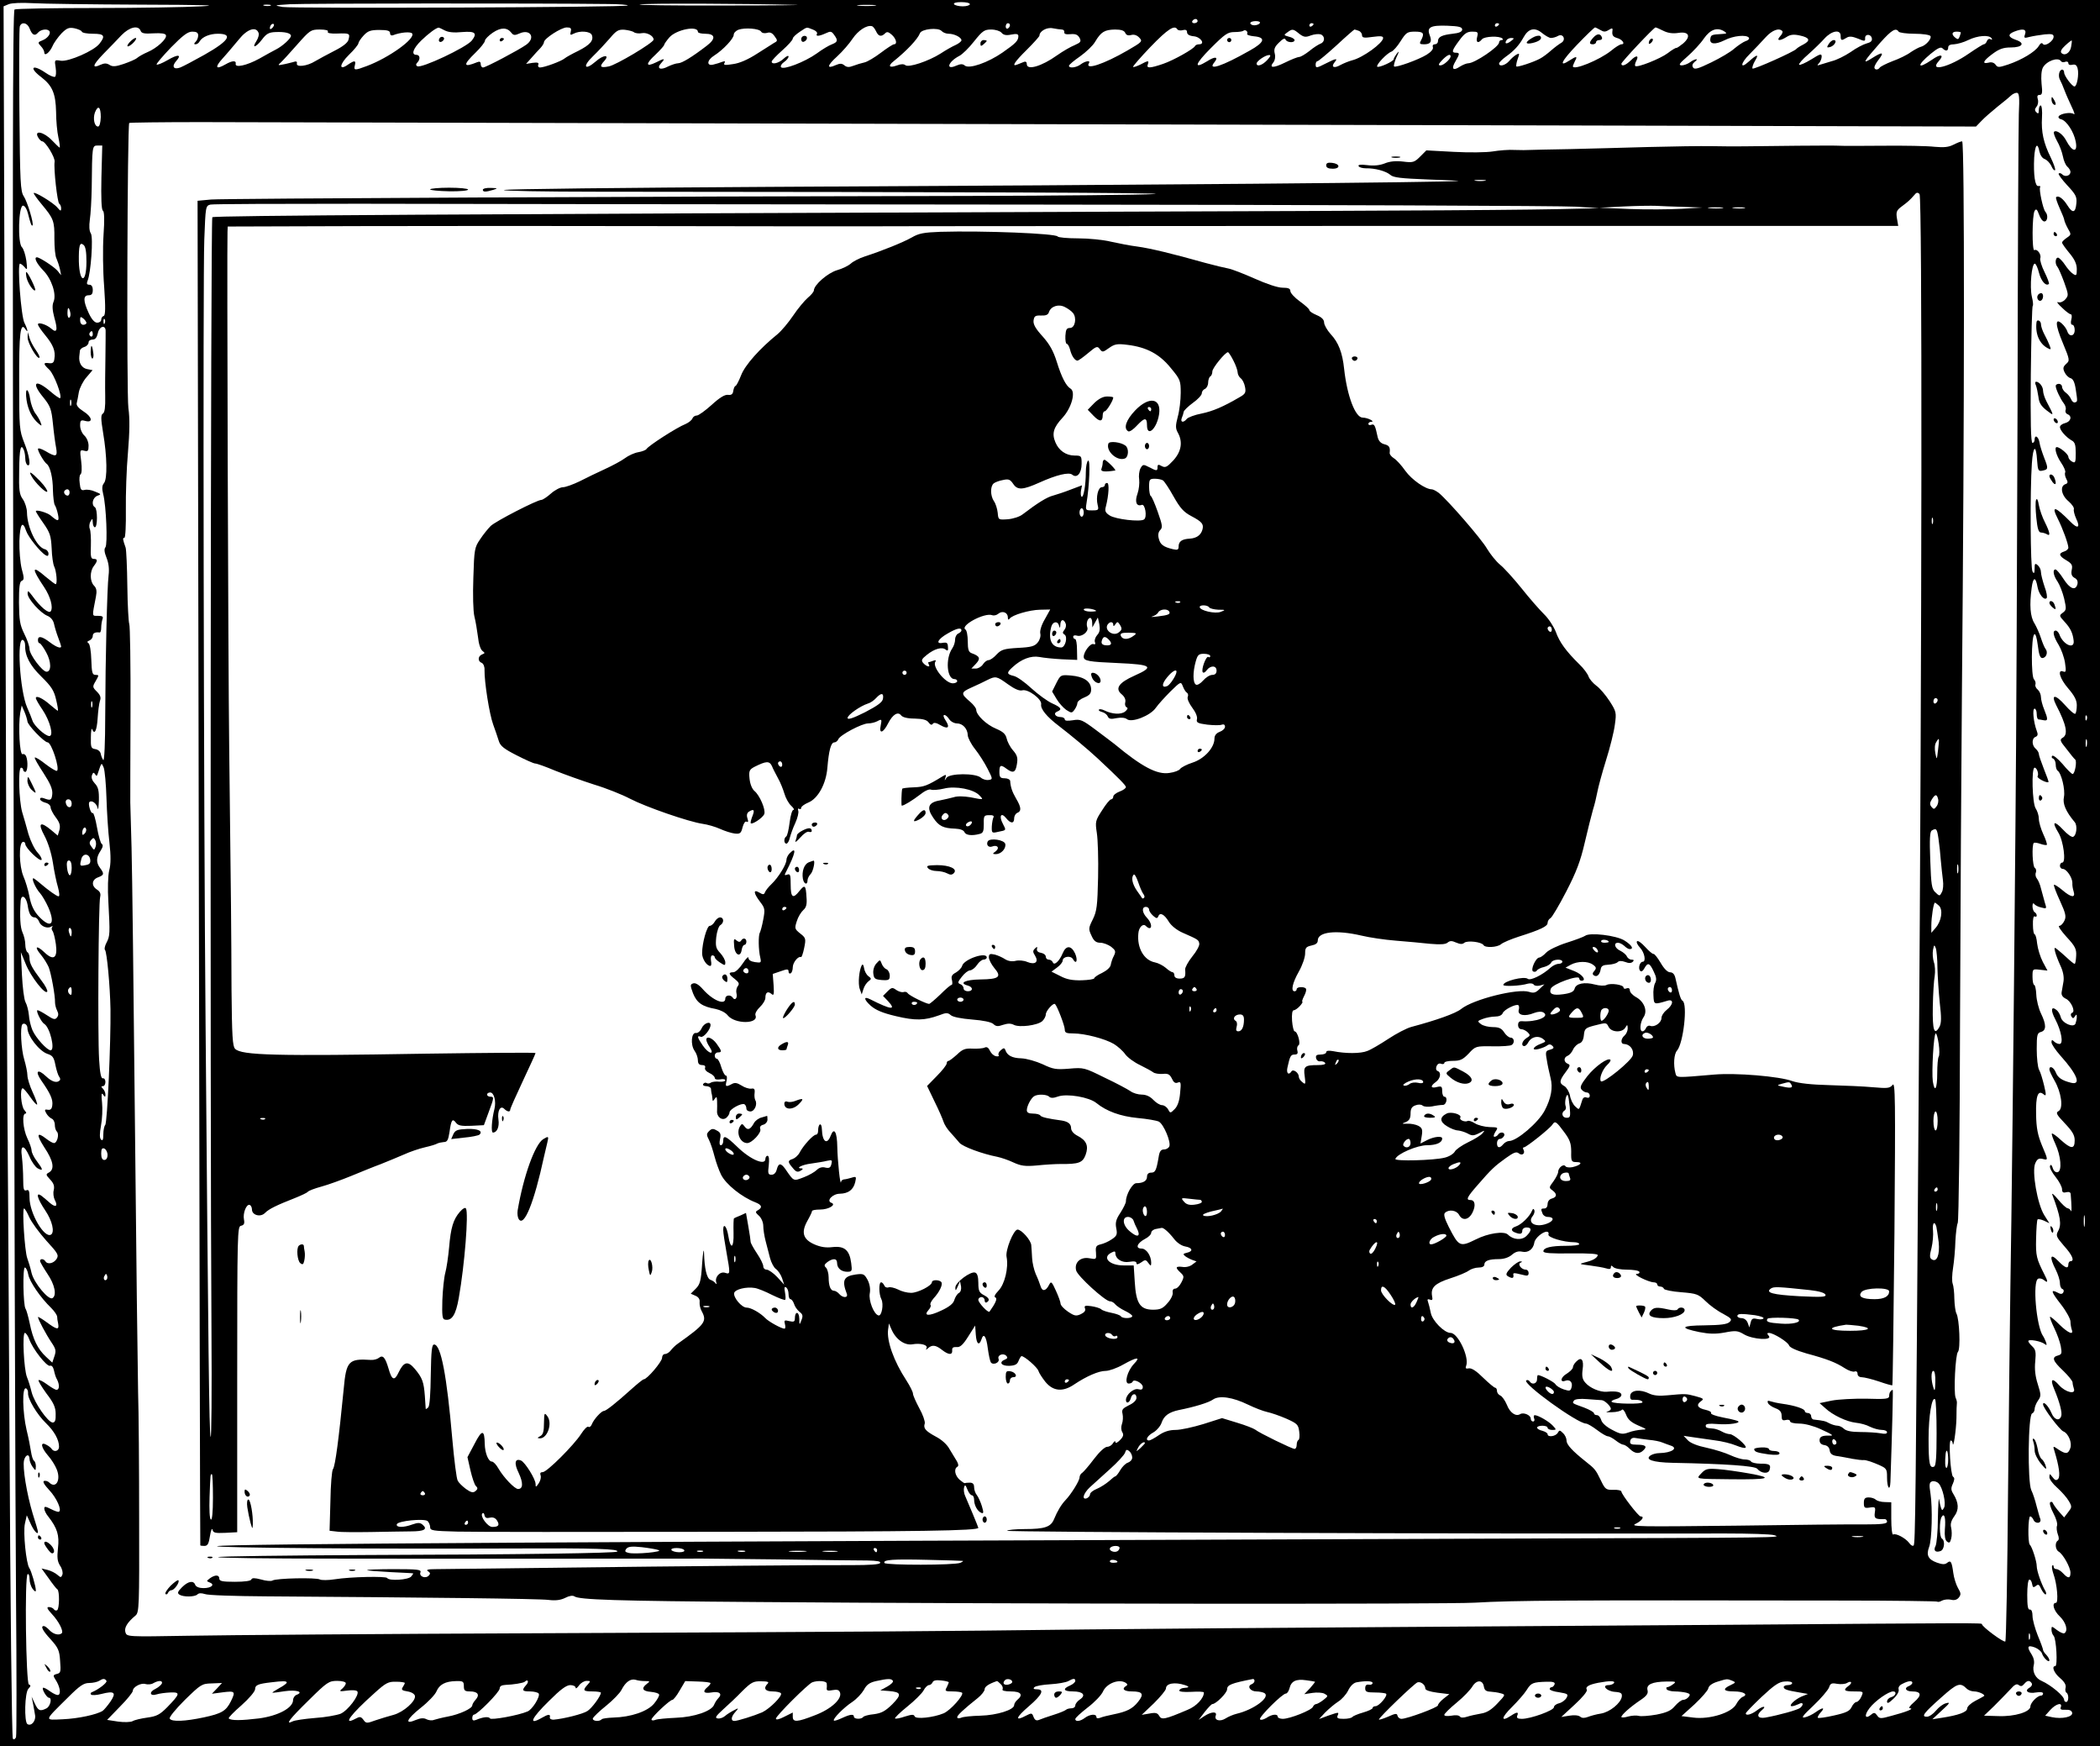 <?xml version="1.0" standalone="no"?>
<!DOCTYPE svg PUBLIC "-//W3C//DTD SVG 20010904//EN"
 "http://www.w3.org/TR/2001/REC-SVG-20010904/DTD/svg10.dtd">
<svg version="1.0" xmlns="http://www.w3.org/2000/svg"
 width="100%" height="100%" viewBox="0 0 996 828"
 preserveAspectRatio="xMidYMid meet">

<g transform="translate(0,828) scale(0.1,-0.1)"
fill="#000000" stroke="none">
<path d="M0 4140 l0 -4140 4980 0 4980 0 0 4140 0 4140 -4980 0 -4980 0 0
-4140z m664 4118 c303 -1 385 -3 291 -8 -71 -4 -297 -8 -502 -8 -204 0 -377
-3 -384 -7 -9 -6 -10 -767 -5 -3444 3 -1890 9 -3727 12 -4084 3 -356 3 -655 0
-664 -4 -9 -10 -13 -15 -7 -5 5 -12 653 -16 1439 -4 787 -9 1489 -10 1560 -1
72 -6 1274 -10 2672 l-8 2543 24 10 c14 6 62 8 113 5 49 -3 279 -6 510 -7z
m2215 3 c57 0 102 -4 98 -7 -9 -9 -1584 -15 -1637 -7 -43 8 -41 8 35 13 68 4
1186 5 1504 1z m891 -4 c58 -1 -93 -3 -335 -3 -242 -1 -422 2 -400 5 37 6 498
4 735 -2z m830 3 c0 -5 -15 -10 -34 -10 -19 0 -38 5 -41 10 -4 6 10 10 34 10
23 0 41 -4 41 -10z m-3317 -7 c-7 -2 -21 -2 -30 0 -10 3 -4 5 12 5 17 0 24 -2
18 -5z m2865 0 c-21 -2 -55 -2 -75 0 -21 2 -4 4 37 4 41 0 58 -2 38 -4z m1532
-73 c0 -5 -7 -10 -16 -10 -8 0 -12 5 -9 10 3 6 10 10 16 10 5 0 9 -4 9 -10z
m295 -10 c-3 -5 -15 -10 -26 -10 -10 0 -19 5 -19 10 0 6 12 10 26 10 14 0 23
-4 19 -10z m-5835 -24 c12 -32 25 -39 40 -21 13 15 42 20 53 9 11 -11 -6 -35
-31 -45 -23 -9 -24 -11 -8 -28 9 -9 16 -23 16 -29 0 -21 25 -2 39 29 7 17 27
44 43 61 25 25 35 29 61 24 18 -4 34 -11 35 -16 2 -6 26 -10 53 -10 54 0 60
-10 31 -47 -26 -34 -146 -86 -183 -81 -31 5 -31 5 -25 -33 3 -21 2 -40 -3 -43
-5 -3 -25 5 -45 19 -63 43 -81 25 -20 -21 52 -40 68 -77 70 -164 0 -41 5 -96
11 -122 6 -27 8 -48 6 -48 -2 0 -19 16 -37 35 -37 39 -85 50 -66 15 6 -11 15
-20 20 -20 15 0 62 -76 59 -97 -5 -33 13 -193 22 -199 5 -3 9 -13 9 -22 0 -14
-3 -14 -18 4 -19 23 -112 79 -112 68 0 -4 17 -28 38 -53 56 -67 61 -79 60
-163 0 -42 4 -84 10 -94 5 -11 12 -32 16 -49 l6 -30 -18 22 c-17 19 -84 63
-97 63 -16 0 0 -31 29 -61 41 -41 65 -115 50 -150 -7 -16 -6 -38 4 -76 17 -58
12 -75 -15 -51 -23 20 -63 32 -63 20 0 -6 16 -29 35 -52 37 -45 49 -74 43
-111 -2 -18 -8 -23 -25 -21 -29 4 -29 -3 1 -31 22 -21 62 -125 51 -135 -2 -2
-23 12 -46 32 -73 62 -93 43 -32 -30 32 -40 37 -54 44 -122 4 -42 11 -94 15
-114 8 -44 0 -47 -50 -17 -21 12 -36 16 -36 10 0 -12 29 -62 42 -71 16 -12 29
-66 29 -124 1 -33 5 -65 9 -71 4 -5 11 -25 15 -44 7 -35 1 -36 -35 -5 -17 14
-70 29 -70 20 0 -3 16 -29 36 -57 31 -44 36 -60 39 -118 1 -38 7 -77 12 -87
11 -22 16 -84 7 -84 -3 0 -24 16 -47 35 -67 58 -69 42 -7 -50 29 -44 43 -94
31 -113 -9 -14 -49 19 -88 73 -19 25 -22 27 -22 10 0 -24 61 -92 94 -105 15
-6 27 -20 31 -37 3 -15 12 -45 20 -66 8 -20 14 -40 14 -42 0 -12 -24 -3 -54
20 -37 28 -56 32 -56 10 0 -8 3 -15 8 -15 4 0 18 -19 31 -43 25 -45 25 -92 2
-92 -20 0 -81 81 -81 108 0 12 -11 45 -25 72 -21 43 -24 65 -25 148 0 73 3 99
13 103 12 4 12 14 0 57 -7 29 -12 87 -11 132 3 81 15 99 32 48 9 -28 67 -101
93 -116 9 -5 13 -3 13 8 0 9 -8 19 -18 21 -38 10 -83 103 -84 174 0 19 -9 47
-19 62 -17 23 -20 43 -18 138 1 103 8 132 23 94 3 -9 6 -26 6 -39 0 -13 5 -27
10 -30 18 -11 10 44 -15 106 -23 59 -24 69 -24 292 -1 227 6 282 29 247 15
-23 12 -3 -4 29 -16 30 -35 281 -21 281 4 0 14 -8 22 -17 13 -16 13 -12 8 31
-4 27 -13 56 -21 64 -21 20 -16 197 5 197 8 0 18 -15 23 -35 12 -48 18 -64 22
-59 8 7 -24 112 -41 138 -16 23 -18 65 -21 409 -2 210 -1 389 2 397 8 23 35
18 46 -9z m1152 2 c-7 -7 -12 -8 -12 -2 0 14 12 26 19 19 2 -3 -1 -11 -7 -17z
m3498 13 c0 -6 -4 -13 -10 -16 -5 -3 -10 1 -10 9 0 9 5 16 10 16 6 0 10 -4 10
-9z m1440 5 c0 -3 -4 -8 -10 -11 -5 -3 -10 -1 -10 4 0 6 5 11 10 11 6 0 10 -2
10 -4z m880 0 c0 -3 -4 -8 -10 -11 -5 -3 -10 -1 -10 4 0 6 5 11 10 11 6 0 10
-2 10 -4z m-2955 -34 c11 -25 25 -28 43 -10 9 9 16 7 32 -7 21 -19 27 -45 10
-45 -5 0 -33 -18 -62 -40 -29 -22 -64 -43 -78 -46 -14 -3 -37 -10 -53 -16 -20
-8 -31 -7 -42 2 -12 10 -21 10 -42 1 -44 -20 -40 -1 8 42 25 23 58 61 73 84
26 38 66 65 91 59 6 -1 14 -12 20 -24z m2780 8 c0 -10 -14 -17 -45 -20 -52 -6
-70 -15 -70 -36 0 -8 -7 -14 -15 -14 -8 0 -12 -6 -9 -14 3 -8 -8 -22 -29 -35
-40 -25 -148 -63 -155 -56 -3 3 2 22 11 43 14 29 14 33 2 18 -8 -11 -15 -23
-15 -27 0 -10 -71 -42 -78 -35 -7 8 46 64 67 71 9 3 29 26 44 50 26 41 32 45
68 45 41 0 46 -8 29 -41 -9 -16 -7 -19 14 -19 31 0 39 12 27 43 -15 38 4 48
84 45 54 -2 70 -6 70 -18z m-6268 -6 c4 -12 18 -15 61 -12 37 2 57 -1 59 -9 6
-17 -44 -62 -87 -80 -19 -8 -42 -21 -50 -28 -8 -7 -37 -19 -63 -28 -38 -13
-53 -14 -67 -5 -14 9 -25 9 -43 1 -43 -20 -38 -2 13 51 28 28 66 68 86 89 38
39 80 49 91 21z m1442 2 c17 -9 44 -12 83 -8 62 5 73 -5 46 -40 -26 -33 -241
-134 -259 -122 -7 4 -7 10 0 17 16 16 13 37 -4 37 -26 0 -16 30 23 68 34 33
69 59 82 61 3 0 16 -6 29 -13z m317 -12 c9 -12 17 -12 37 -3 52 24 79 -20 33
-53 -35 -25 -192 -108 -205 -108 -6 0 -11 7 -11 16 0 11 -5 14 -17 9 -66 -27
-69 -14 -8 45 25 24 45 50 45 57 0 7 17 24 37 38 39 26 68 26 89 -1z m281 6
c-4 -16 -2 -18 13 -10 30 16 80 12 87 -6 10 -26 -9 -47 -64 -75 -29 -14 -58
-30 -65 -36 -15 -13 -96 -43 -117 -43 -7 0 -11 6 -8 13 4 10 -3 12 -27 9 l-31
-5 25 28 c14 16 33 37 43 47 9 10 17 22 17 28 0 17 82 70 108 70 19 0 23 -4
19 -20z m603 -1 c0 -5 15 -9 34 -9 49 0 53 -23 8 -57 -69 -53 -118 -83 -136
-83 -9 0 -30 -7 -47 -15 -37 -20 -57 -10 -33 16 21 23 16 24 -25 3 -49 -24
-50 -7 -3 36 23 22 42 43 42 47 0 4 12 21 25 36 33 37 135 57 135 26z m300 1
c4 -7 16 -9 28 -6 14 5 25 0 36 -16 15 -20 14 -23 -2 -31 -9 -6 -46 -29 -82
-52 -42 -27 -82 -45 -114 -49 -37 -6 -46 -5 -40 5 5 9 2 10 -10 6 -10 -4 -29
-10 -42 -13 -34 -9 -32 21 4 43 41 26 92 80 92 98 0 9 10 19 22 24 31 11 99 6
108 -9z m245 10 c14 -5 23 -14 20 -20 -8 -13 8 -13 41 2 23 11 28 10 40 -7 19
-26 18 -34 -10 -45 -14 -5 -46 -24 -73 -44 -56 -40 -160 -80 -169 -64 -3 5 3
16 15 24 12 8 21 20 21 26 0 6 -10 2 -23 -10 -23 -22 -57 -30 -57 -14 0 5 22
28 50 53 27 24 50 49 50 56 0 6 15 20 33 32 38 25 30 23 62 11z m644 -20 c27
0 61 -17 61 -31 0 -5 -12 -15 -27 -22 -16 -7 -48 -25 -72 -41 -57 -36 -152
-68 -167 -55 -7 6 -21 6 -39 -1 -38 -14 -46 -3 -15 21 61 49 112 103 123 131
7 21 87 29 103 11 6 -7 21 -13 33 -13z m537 20 c8 0 13 -6 12 -12 -2 -9 7 -12
29 -10 24 2 34 -2 43 -17 9 -18 6 -22 -23 -35 -18 -7 -56 -29 -83 -48 -74 -53
-144 -73 -144 -42 0 10 -5 14 -15 10 -8 -3 -22 -9 -30 -12 -29 -12 -14 12 45
70 33 33 60 63 60 67 0 21 35 41 63 35 16 -3 36 -6 43 -6z m548 1 c3 -5 15 -7
26 -4 14 4 20 0 20 -10 0 -10 11 -17 32 -19 33 -3 56 -38 25 -38 -9 0 -17 -4
-19 -8 -6 -14 -102 -68 -152 -85 -62 -21 -80 -22 -72 -2 7 19 2 19 -35 -1 -17
-8 -33 -14 -35 -11 -2 2 35 45 83 95 82 85 114 105 127 83z m1772 -41 c9 0 24
4 34 10 24 13 39 -19 15 -33 -9 -5 -31 -21 -48 -36 -18 -16 -41 -33 -53 -39
-31 -17 -108 -42 -112 -37 -2 2 0 18 6 35 10 27 9 29 -6 21 -9 -5 -25 -19 -34
-30 -18 -21 -48 -29 -48 -12 0 5 15 20 33 33 38 27 62 53 83 91 23 42 53 49
87 21 16 -13 35 -24 43 -24z m234 38 c16 -10 24 -10 40 0 18 11 20 10 17 -10
-1 -16 5 -23 22 -28 25 -6 42 -30 21 -30 -6 0 -28 -13 -48 -30 -56 -45 -182
-96 -182 -74 0 3 5 14 10 25 13 23 7 24 -25 3 -55 -36 -40 -4 35 74 43 45 82
82 85 82 3 0 14 -6 25 -12z m299 -4 c22 -11 45 -14 71 -10 50 8 62 -16 23 -50
-15 -12 -29 -22 -32 -21 -3 1 -22 -10 -41 -25 -36 -27 -145 -70 -154 -61 -3 3
-1 13 4 23 15 28 1 30 -25 4 -24 -24 -45 -31 -45 -16 0 8 154 172 162 172 3 0
19 -7 37 -16z m-6663 -9 c4 -8 -1 -26 -10 -40 -24 -37 -2 -30 27 8 20 27 33
34 64 35 44 2 73 -5 73 -18 0 -12 -39 -48 -70 -64 -14 -7 -50 -27 -80 -44 -60
-33 -117 -45 -112 -24 3 16 -17 15 -48 -3 -47 -27 -53 -15 -14 28 22 24 56 65
77 90 39 49 81 63 93 32z m329 5 c-4 -7 12 -10 44 -9 59 2 62 1 54 -29 -3 -14
-27 -33 -67 -53 -33 -17 -74 -39 -91 -49 -38 -24 -91 -30 -87 -11 2 10 -3 12
-20 6 -13 -3 -34 -9 -48 -11 -21 -5 -23 -3 -10 8 8 7 44 46 79 86 61 69 65 72
108 72 27 0 42 -4 38 -10z m295 -7 c0 -9 6 -13 14 -10 36 14 84 18 91 8 15
-25 -111 -115 -215 -154 -58 -22 -63 -21 -57 3 6 24 -1 25 -32 4 -45 -32 -42
1 4 46 25 24 45 49 45 55 0 5 11 22 24 36 20 22 33 27 75 27 39 0 51 -4 51
-15z m1157 4 c7 -5 24 -7 39 -4 23 4 55 -14 54 -31 -1 -15 -179 -121 -213
-127 -40 -8 -46 -1 -21 26 28 31 -4 30 -40 -2 -53 -46 -65 -25 -14 24 24 23
60 62 80 85 31 37 41 43 70 41 18 -2 39 -7 45 -12z m1743 -2 c9 -11 22 -14 46
-9 25 5 34 3 34 -7 0 -22 -12 -34 -75 -78 -69 -48 -158 -79 -179 -62 -10 9
-21 8 -40 0 -53 -24 -40 18 14 46 14 7 46 38 70 69 40 50 49 56 81 56 21 0 42
-7 49 -15z m587 -1 c4 -10 13 -14 28 -10 14 4 28 -1 39 -13 16 -17 13 -20 -56
-60 -112 -65 -205 -96 -183 -60 9 14 -18 10 -39 -6 -21 -16 -56 -20 -56 -7 0
5 24 25 53 45 28 20 61 51 71 69 28 47 45 57 94 58 30 0 44 -5 49 -16z m578
-4 c-3 -5 12 -10 32 -12 58 -5 52 -28 -20 -68 -130 -74 -203 -98 -167 -55 21
26 3 29 -34 5 -67 -41 -59 -14 17 62 67 67 80 76 112 76 20 0 39 3 42 6 9 8
24 -4 18 -14z m247 0 c21 -16 30 -18 55 -8 17 6 37 8 47 5 21 -8 21 -36 -1
-44 -10 -4 -34 -19 -53 -35 -19 -15 -41 -28 -48 -28 -7 0 -38 -12 -68 -27 -55
-27 -77 -26 -54 2 7 9 10 25 6 41 -5 20 -1 32 20 52 18 18 28 23 31 15 5 -15
43 -18 43 -3 0 5 -12 13 -27 16 -25 7 -25 8 -8 20 24 18 28 18 57 -6z m282 14
c9 -3 16 -13 16 -21 0 -12 9 -14 50 -8 37 5 50 4 50 -5 0 -24 -97 -94 -147
-106 -15 -4 -40 -14 -55 -22 -31 -18 -47 -10 -28 13 17 20 7 19 -40 -5 -47
-24 -50 -24 -50 -5 0 8 4 15 9 15 4 0 45 34 90 75 44 41 83 75 85 75 3 0 11
-3 20 -6z m1736 -4 c12 -8 9 -10 -12 -11 -50 -3 -53 -4 -56 -22 -5 -27 22 -30
67 -8 42 22 105 28 116 12 3 -5 -4 -13 -16 -16 -11 -4 -35 -20 -53 -35 -17
-16 -67 -45 -110 -66 -62 -30 -79 -35 -86 -24 -6 9 -3 18 8 27 9 7 13 12 7 12
-5 0 -19 -6 -29 -14 -11 -8 -29 -15 -40 -15 -17 1 -11 9 27 42 26 23 62 61 78
85 31 44 64 56 99 33z m273 3 c4 -3 0 -15 -10 -25 -20 -22 -2 -24 31 -3 17 11
33 13 61 7 48 -10 54 -24 18 -43 -16 -8 -30 -17 -33 -21 -10 -13 -203 -99
-208 -93 -3 3 2 20 12 37 20 33 10 32 -31 -5 -42 -38 -38 -6 5 36 23 23 57 59
76 80 31 34 63 46 79 30z m552 -3 c3 -5 37 -10 75 -10 39 0 72 -5 76 -11 7
-12 -23 -46 -46 -51 -8 -2 -29 -13 -47 -25 -17 -13 -56 -32 -87 -43 -31 -12
-58 -26 -61 -31 -8 -12 -25 -11 -25 2 0 6 9 22 20 36 28 36 19 39 -30 8 -50
-32 -45 -21 39 74 53 59 73 71 86 51z m600 -11 c-7 -20 -5 -21 21 -14 16 4 48
9 72 12 33 3 42 1 42 -11 0 -21 -42 -49 -51 -34 -5 7 -12 3 -20 -11 -17 -27
-80 -65 -145 -87 -43 -14 -49 -15 -59 -1 -7 10 -20 14 -33 10 -34 -8 -26 9 19
42 31 23 51 30 86 30 56 0 69 21 24 36 -37 13 -40 26 -8 39 41 16 59 12 52
-11z m-8665 -7 c0 -10 -5 -23 -12 -30 -9 -9 -9 -12 0 -12 6 0 15 6 19 14 12
21 48 36 86 36 75 0 53 -34 -64 -100 -50 -28 -101 -55 -114 -60 -32 -12 -42 5
-19 31 28 31 8 33 -41 4 -26 -15 -49 -24 -52 -21 -3 3 28 39 68 81 57 58 80
75 101 75 20 0 28 -5 28 -18z m6066 -7 c-7 -27 5 -33 23 -11 12 14 84 17 97 3
4 -4 2 -7 -4 -7 -7 0 -12 -5 -12 -11 0 -21 -116 -99 -146 -99 -8 0 -26 -7 -40
-16 -33 -22 -42 -10 -21 25 21 36 21 41 2 41 -22 0 -19 11 16 58 24 33 37 42
61 42 27 0 30 -2 24 -25z m1724 5 c0 -23 4 -24 28 -9 13 8 26 7 54 -4 32 -14
35 -13 34 2 -1 21 28 21 32 -1 2 -12 -5 -19 -25 -24 -15 -4 -50 -22 -76 -41
-27 -18 -67 -38 -89 -43 -21 -6 -47 -14 -56 -17 -14 -5 -15 -3 -4 8 6 7 12 21
12 31 0 15 -7 13 -50 -14 -28 -17 -53 -28 -57 -25 -3 4 16 26 43 49 27 24 62
58 78 76 34 37 76 44 76 12z m570 16 c0 -2 -3 -12 -6 -20 -5 -13 -9 -14 -20
-5 -20 16 -17 29 6 29 11 0 20 -2 20 -4z m146 -28 c4 -7 3 -8 -5 -4 -6 4 -14
0 -17 -8 -3 -9 -10 -16 -15 -16 -4 0 -36 -20 -71 -44 -92 -64 -191 -89 -143
-36 29 32 9 36 -33 6 -69 -47 -73 -28 -6 28 34 28 49 35 57 27 15 -15 27 -14
27 4 0 10 10 15 28 15 15 1 45 9 67 20 45 22 100 26 111 8z m-2280 -13 c-21
-16 -32 -13 -21 4 3 6 14 11 23 11 15 -1 15 -2 -2 -15z m2657 -27 c-5 -29 -30
-45 -46 -29 -6 6 0 19 18 35 16 15 29 25 31 24 1 -2 0 -15 -3 -30z m-3813 -63
c-23 -25 -50 -33 -50 -16 0 11 41 40 59 40 10 1 7 -7 -9 -24z m870 18 c0 -13
-33 -43 -48 -43 -12 0 -10 6 8 25 23 24 40 32 40 18z m2895 -23 c3 -5 12 -7
20 -3 8 3 15 0 15 -7 0 -7 8 -10 19 -7 14 3 21 -2 25 -18 7 -27 -3 -85 -15
-85 -11 0 -49 50 -49 66 0 8 -4 14 -9 14 -14 0 -21 -29 -11 -48 5 -9 15 -32
22 -51 7 -19 23 -54 34 -78 12 -24 16 -39 10 -34 -13 11 -64 3 -72 -11 -3 -5
2 -12 13 -14 25 -7 60 -61 68 -106 10 -53 -16 -50 -45 5 -15 30 -47 53 -58 42
-4 -3 3 -23 14 -43 12 -20 24 -53 28 -73 4 -21 13 -42 21 -49 8 -7 15 -18 15
-25 0 -18 -25 -26 -39 -12 -6 6 -13 8 -17 4 -3 -3 15 -28 41 -56 40 -43 46
-54 43 -85 -4 -46 -18 -49 -43 -9 -20 32 -43 48 -53 38 -3 -3 5 -26 17 -53 12
-26 22 -51 22 -57 1 -5 8 -23 17 -39 16 -27 16 -29 -5 -43 -13 -9 -23 -19 -23
-23 0 -5 16 -27 35 -50 25 -30 35 -52 35 -76 0 -30 -2 -33 -17 -23 -10 6 -27
25 -38 42 -11 17 -26 32 -32 35 -15 4 -18 -29 -5 -43 5 -6 19 -38 32 -73 21
-59 22 -63 5 -82 -10 -11 -24 -16 -33 -13 -10 4 -2 -8 17 -25 18 -18 37 -32
42 -32 5 0 7 -11 3 -25 -4 -15 -2 -25 5 -25 6 0 11 -11 11 -25 0 -30 -26 -34
-35 -6 -3 10 -14 26 -25 36 -34 31 -33 -4 4 -92 33 -79 33 -83 16 -98 -15 -14
-17 -21 -8 -40 6 -13 18 -25 28 -28 12 -3 20 -19 25 -53 9 -60 9 -58 -4 -62
-6 -2 -14 5 -18 15 -4 10 -15 24 -25 31 -10 7 -18 20 -18 28 0 8 -7 14 -15 14
-8 0 -15 -4 -15 -10 0 -15 23 -63 38 -82 8 -10 12 -24 9 -32 -3 -8 1 -17 9
-20 23 -9 16 -35 -11 -42 -14 -3 -25 -12 -25 -19 0 -15 29 -48 55 -63 16 -8
20 -21 20 -60 0 -45 -2 -49 -17 -41 -10 5 -18 16 -18 23 0 12 -40 46 -55 46
-13 0 -3 -39 20 -73 14 -20 23 -42 20 -47 -3 -5 -1 -19 5 -30 9 -16 8 -22 -5
-26 -26 -10 -18 -53 16 -81 16 -14 28 -31 25 -38 -2 -6 3 -26 11 -44 21 -43 8
-51 -27 -15 -74 75 -93 79 -60 14 22 -43 50 -119 50 -137 0 -6 -9 -15 -20 -18
-28 -9 -25 -21 11 -42 25 -15 30 -23 25 -45 -4 -20 0 -30 13 -38 13 -6 17 -17
14 -30 -9 -33 -36 -22 -66 25 -16 25 -33 45 -38 45 -15 0 -10 -30 10 -58 10
-15 24 -51 31 -80 11 -49 11 -54 -6 -67 -18 -13 -18 -15 7 -42 28 -30 40 -54
44 -90 6 -45 -51 -20 -68 30 -4 9 -11 17 -17 17 -17 0 -11 -28 14 -68 12 -20
26 -58 30 -84 6 -41 5 -47 -8 -42 -30 12 -17 -34 24 -81 29 -34 40 -55 40 -79
0 -18 -3 -36 -7 -40 -4 -4 -26 15 -49 41 -46 52 -68 52 -42 0 49 -94 58 -140
31 -155 -15 -9 -13 -15 18 -53 18 -24 37 -47 41 -50 10 -7 -1 -69 -12 -69 -4
0 -26 21 -48 48 -23 26 -44 43 -49 38 -4 -5 -2 -11 5 -13 6 -3 12 -15 12 -28
0 -13 4 -26 9 -29 18 -12 37 -91 30 -125 -7 -32 9 -69 51 -119 14 -16 9 -64
-8 -70 -7 -2 -28 13 -47 34 -43 46 -55 39 -23 -13 25 -40 38 -143 19 -143 -6
0 -11 -7 -11 -15 0 -8 6 -15 14 -15 17 0 45 -41 45 -66 -1 -11 2 -29 6 -41 10
-32 -12 -29 -54 7 -19 16 -37 27 -39 25 -3 -3 10 -37 28 -76 27 -59 31 -75 21
-95 -6 -13 -17 -24 -24 -24 -8 0 8 -23 34 -52 41 -44 48 -58 46 -90 -1 -21 -4
-38 -7 -38 -4 0 -19 12 -36 28 -16 15 -37 33 -46 40 -14 12 -16 10 -11 -10 3
-13 14 -42 25 -66 13 -27 18 -54 15 -75 -3 -18 -7 -41 -9 -52 -2 -13 5 -23 19
-30 26 -11 48 -62 31 -67 -7 -3 -8 -10 -4 -17 7 -11 10 -11 17 0 7 11 9 10 9
-3 0 -9 -3 -23 -6 -31 -8 -22 -63 1 -70 30 -3 12 -12 28 -20 34 -26 21 -29 -1
-6 -44 29 -56 40 -117 20 -117 -8 0 -19 5 -26 12 -9 9 -12 8 -12 -4 0 -9 19
-37 42 -63 81 -90 100 -141 51 -129 -44 11 -63 24 -73 50 -10 24 -30 33 -30
13 0 -6 11 -29 24 -52 33 -57 43 -132 20 -145 -15 -8 -11 -16 29 -58 36 -38
47 -56 47 -81 0 -43 -17 -42 -66 2 -20 19 -40 33 -42 30 -3 -2 5 -24 16 -48
27 -58 33 -130 11 -135 -10 -2 -19 6 -23 20 -5 15 -9 18 -13 10 -3 -8 9 -31
26 -52 17 -21 31 -48 31 -58 0 -15 5 -19 20 -15 13 3 20 0 21 -8 5 -59 5 -92
2 -81 -3 6 -10 12 -16 13 -7 0 -27 19 -46 42 -19 23 -31 33 -27 22 39 -104 45
-141 27 -173 -11 -21 -8 -27 28 -69 40 -44 52 -73 31 -73 -5 0 -10 -7 -10 -15
0 -23 -15 -18 -49 17 -37 38 -42 19 -11 -42 11 -22 20 -50 20 -64 0 -13 5 -26
12 -28 6 -2 8 -10 4 -16 -5 -9 -13 -9 -27 -1 -35 18 -31 4 16 -56 25 -32 45
-69 45 -81 0 -12 3 -29 6 -38 11 -29 -17 -17 -59 24 -22 22 -42 39 -44 36 -2
-2 7 -26 20 -53 13 -26 27 -65 31 -86 6 -34 5 -39 -13 -44 -31 -8 -26 -25 24
-72 25 -24 45 -49 45 -56 0 -7 3 -20 6 -29 11 -30 -39 -18 -69 15 -34 39 -45
31 -24 -18 26 -62 39 -113 33 -128 -9 -25 -33 -17 -46 15 -14 33 -40 60 -40
41 0 -17 79 -121 96 -128 24 -9 43 -55 33 -80 -10 -28 -21 -29 -56 -6 -26 18
-27 18 -19 -7 22 -72 29 -121 17 -133 -8 -8 -15 -6 -26 9 -14 18 -14 18 -15 0
0 -10 17 -33 38 -51 20 -18 45 -46 54 -62 16 -27 15 -30 -3 -53 l-19 -25 -24
27 c-13 15 -26 33 -29 40 -2 7 -8 9 -13 5 -5 -4 2 -28 15 -52 13 -24 21 -51
17 -60 -3 -8 -1 -26 4 -40 6 -15 6 -26 0 -30 -15 -9 -12 -43 4 -52 21 -12 56
-75 56 -100 0 -28 -11 -29 -35 -3 -10 11 -24 20 -32 20 -7 0 -13 5 -13 12 0 6
-3 9 -6 5 -4 -3 -1 -21 5 -39 18 -49 25 -138 12 -138 -21 0 -11 -37 19 -65 29
-28 40 -68 21 -79 -5 -3 -20 4 -35 15 -25 19 -26 20 -26 2 0 -11 5 -24 10 -29
13 -13 20 -144 8 -144 -19 0 -6 -33 23 -57 20 -17 29 -32 26 -45 -3 -10 -1
-21 4 -24 12 -7 11 -44 -1 -44 -5 0 -10 4 -10 10 0 18 -62 70 -107 90 -29 12
-45 44 -37 75 4 16 0 34 -10 50 -24 37 -20 46 14 34 16 -6 32 -19 35 -29 7
-22 35 -47 35 -32 0 6 -7 17 -15 26 -8 8 -15 18 -15 23 0 4 -11 35 -25 68 -13
33 -25 75 -25 93 0 20 -5 31 -12 30 -10 -2 -13 17 -13 70 0 41 4 72 10 72 6 1
11 -9 13 -20 3 -17 6 -19 18 -10 11 10 16 7 25 -14 7 -14 16 -26 21 -26 4 0 4
8 -2 18 -19 33 -40 95 -40 116 0 23 -22 92 -33 102 -10 11 -8 134 2 134 5 0
11 -7 15 -15 8 -22 40 -20 33 3 -4 9 -11 37 -18 62 -6 25 -17 59 -25 75 -18
41 -15 356 4 363 6 2 12 11 12 21 0 9 7 27 16 40 15 21 15 27 -1 78 -12 37
-16 72 -12 108 4 44 2 56 -14 71 -10 9 -19 21 -19 25 0 11 61 0 78 -14 9 -7
11 -5 6 9 -4 10 -10 24 -14 29 -32 45 -51 261 -23 272 7 3 20 0 28 -7 19 -16
19 -6 1 28 -37 73 -41 87 -39 169 1 47 4 88 7 91 3 3 17 0 31 -6 l25 -12 -24
38 c-33 52 -60 209 -43 246 9 21 17 25 35 21 27 -7 27 -7 -4 66 -19 47 -26 80
-27 145 -2 89 9 118 36 95 12 -10 13 -4 2 42 -7 29 -17 63 -24 75 -6 11 -11
55 -11 97 0 68 2 77 20 82 26 7 26 35 0 88 -11 23 -21 63 -22 88 -1 26 -6 47
-10 47 -4 0 -8 17 -8 38 0 38 0 38 35 34 l36 -4 -22 41 c-12 23 -24 62 -27 87
-2 24 -8 44 -12 44 -4 0 -8 20 -8 45 -1 27 3 43 8 40 6 -3 10 -2 10 4 0 5 -4
13 -10 16 -5 3 -10 16 -10 28 0 13 3 17 8 11 4 -6 19 -14 34 -17 26 -7 26 -6
16 25 -5 18 -13 48 -18 66 -4 18 -13 39 -19 46 -6 7 -9 20 -5 29 3 8 1 18 -5
22 -11 6 -15 107 -5 118 3 3 17 1 31 -4 14 -5 28 -7 31 -5 2 3 -5 26 -17 51
-11 24 -21 57 -21 73 0 15 -7 37 -15 49 -16 23 -21 193 -5 193 11 0 21 -30 14
-41 -5 -8 45 -34 52 -27 1 2 -9 30 -22 62 -13 33 -24 65 -24 71 0 7 -7 18 -15
25 -19 16 -19 49 -1 56 11 4 13 12 6 29 -15 40 -22 105 -10 105 5 0 10 -11 10
-25 0 -14 3 -25 8 -26 4 0 15 -2 25 -4 21 -4 21 5 2 52 -8 19 -15 46 -15 58 0
12 -7 28 -15 35 -9 7 -14 19 -11 25 2 7 -1 18 -7 24 -14 14 -13 199 1 213 6 6
12 -13 17 -51 5 -43 11 -61 21 -61 19 0 29 27 16 43 -5 6 -15 30 -22 52 -7 22
-21 53 -31 70 -20 31 -24 87 -13 168 7 53 19 54 28 3 7 -35 31 -64 43 -52 4 4
0 29 -10 55 -9 27 -17 58 -17 69 0 11 -7 25 -15 32 -13 11 -15 8 -15 -16 0
-22 -3 -26 -10 -14 -10 16 -12 383 -3 513 6 86 20 92 25 12 3 -44 6 -50 23
-47 30 6 31 9 11 60 -10 26 -21 59 -23 75 -5 28 -23 38 -23 12 0 -8 -5 -15
-10 -15 -8 0 -10 103 -8 325 2 179 6 325 9 325 3 0 2 20 -4 43 -11 48 -1 157
14 157 5 0 14 -20 20 -44 10 -39 33 -65 47 -52 2 3 -7 28 -21 56 -14 28 -23
58 -20 66 6 17 -15 46 -28 38 -12 -7 -11 167 1 186 7 12 12 8 21 -17 6 -18 17
-33 25 -33 16 0 19 31 5 46 -11 12 -31 106 -25 116 3 5 0 7 -8 6 -16 -4 -24
54 -20 135 4 61 16 75 25 28 4 -17 14 -32 25 -35 10 -4 24 -18 31 -32 6 -15
14 -24 18 -21 3 4 -6 30 -20 59 -35 71 -46 122 -42 191 2 31 -1 57 -6 57 -5 0
-9 -10 -9 -22 0 -17 -3 -19 -12 -10 -8 8 -8 15 1 26 7 8 10 24 6 36 -4 14 -2
20 9 20 12 0 14 10 9 53 -3 33 -1 62 6 76 17 32 73 52 86 31z m-200 -252 c-2
-57 -5 -677 -6 -1378 -2 -701 -6 -1601 -10 -2000 -9 -1054 -19 -1900 -24
-2180 -2 -135 -7 -567 -11 -960 -3 -393 -9 -719 -13 -723 -7 -7 -111 70 -111
82 0 6 -20 6 -1200 -3 -415 -3 -1153 -8 -1640 -11 -487 -3 -1119 -8 -1405 -11
-719 -9 -1011 -11 -2590 -18 -759 -3 -1511 -9 -1672 -12 -290 -5 -291 -5 -298
16 -7 21 8 47 48 80 17 15 18 43 17 455 0 242 -2 514 -5 605 -2 91 -9 665 -15
1275 -6 611 -13 1198 -16 1305 -3 107 -6 204 -6 215 0 11 0 204 1 428 1 224
-2 413 -6 419 -3 7 -8 87 -9 178 -1 91 -5 173 -8 183 -14 40 -15 47 -6 47 5 0
8 59 7 133 -1 72 3 195 10 272 8 97 9 162 2 210 -9 68 -5 1342 4 1352 3 2 155
4 338 4 1562 -4 4971 -12 6522 -16 l1899 -5 26 27 c15 16 50 46 77 68 28 22
56 45 63 52 7 7 20 13 27 13 12 0 14 -19 10 -102z m-9097 -13 c-1 -28 -6 -45
-13 -45 -17 0 -25 37 -15 66 15 38 28 28 28 -21z m3 -286 c-2 -96 0 -154 7
-158 7 -4 8 -44 3 -116 -4 -61 -3 -170 3 -244 7 -101 6 -136 -2 -139 -7 -2
-12 -10 -12 -18 0 -8 -9 -14 -19 -14 -12 0 -26 15 -40 45 -27 58 -27 85 -1 85
15 0 20 7 20 25 0 16 -6 25 -16 25 -12 0 -14 5 -9 18 16 36 28 206 16 225 -8
12 -9 35 -5 65 4 26 8 94 9 152 2 198 2 200 28 200 l22 0 -4 -151z m-71 -400
c0 -105 -33 -104 -36 1 -1 75 4 94 22 79 10 -8 14 -33 14 -80z m-77 -239 c3
-11 1 -23 -4 -26 -5 -3 -9 6 -9 20 0 31 6 34 13 6z m77 -51 c0 -5 -7 -9 -15
-9 -9 0 -15 9 -15 21 0 18 2 19 15 9 8 -7 15 -16 15 -21z m87 -1 c-3 -8 -6 -5
-6 6 -1 11 2 17 5 13 3 -3 4 -12 1 -19z m4 -35 c0 -10 0 -67 -1 -128 -1 -60
-2 -143 -1 -184 1 -50 -2 -77 -11 -82 -10 -6 -10 -24 1 -91 19 -112 21 -219 4
-239 -9 -11 -10 -25 -4 -50 15 -56 22 -240 11 -254 -7 -8 -5 -24 5 -49 10 -25
14 -52 10 -84 -7 -58 -15 -386 -16 -671 0 -118 -4 -210 -9 -205 -4 5 -10 18
-12 29 -2 12 -13 21 -26 23 -20 3 -22 9 -21 55 0 29 3 46 6 40 11 -29 22 -9
26 50 2 34 7 72 11 84 6 15 2 27 -14 43 -22 22 -22 24 -6 51 16 28 16 29 -1
29 -15 0 -18 10 -20 72 -1 40 -7 74 -13 78 -8 5 -7 9 4 13 9 4 16 13 16 22 0
13 12 19 33 16 4 0 7 10 7 23 0 13 3 31 6 40 5 12 0 16 -21 16 -30 0 -29 -7
-10 91 5 26 3 40 -9 52 -20 20 -21 67 -1 93 19 25 19 34 -1 34 -13 0 -15 11
-13 63 1 34 -1 70 -5 79 -4 9 -3 25 3 35 9 16 10 16 11 -4 0 -13 5 -23 10 -23
13 0 13 87 0 95 -18 11 -11 45 11 54 20 7 20 8 -10 20 -17 8 -39 11 -50 8 -16
-4 -20 2 -23 32 -3 20 -1 39 4 42 6 4 7 30 3 62 -7 53 -6 55 14 50 18 -5 21
-1 21 24 0 17 -9 38 -20 48 -11 10 -20 31 -20 47 0 25 3 28 25 22 38 -10 32
20 -10 46 -23 15 -34 28 -31 39 2 9 7 32 10 52 4 20 20 52 36 70 l29 34 -26 5
c-25 5 -40 29 -37 60 1 8 2 20 3 27 0 6 10 15 21 18 11 3 20 13 20 21 0 8 8
14 19 14 13 0 20 9 25 30 6 32 35 42 37 13z m-61 -19 c0 -8 -5 -12 -10 -9 -6
4 -8 11 -5 16 9 14 15 11 15 -7z m-103 -336 c-3 -7 -5 -2 -5 12 0 14 2 19 5
13 2 -7 2 -19 0 -25z m-7 -413 c0 -8 -4 -15 -9 -15 -13 0 -22 16 -14 24 11 11
23 6 23 -9z m-211 -723 c-1 -52 22 -96 77 -150 48 -47 60 -66 70 -109 7 -29
11 -53 8 -53 -2 0 -18 13 -36 28 -36 32 -68 46 -68 32 0 -5 14 -30 32 -56 35
-52 54 -124 32 -124 -19 0 -72 48 -80 73 -4 12 -15 40 -25 62 -35 78 -51 340
-19 320 5 -3 9 -13 9 -23z m318 -294 c-3 -7 -5 -2 -5 12 0 14 2 19 5 13 2 -7
2 -19 0 -25z m-307 -68 c0 -17 80 -100 96 -100 18 0 59 -126 44 -135 -4 -2
-28 12 -54 32 -25 20 -48 34 -51 31 -3 -2 16 -35 41 -73 33 -51 44 -77 42
-100 -3 -30 -8 -32 -40 -20 -11 4 -18 3 -18 -4 0 -6 11 -13 25 -17 14 -3 25
-13 25 -22 0 -8 11 -30 24 -47 19 -25 23 -39 18 -60 l-8 -27 -31 26 c-53 44
-65 34 -32 -27 17 -32 33 -83 40 -128 6 -41 17 -93 24 -116 7 -26 8 -43 3 -43
-9 0 -48 28 -89 63 -9 8 -21 17 -27 21 -18 11 5 -44 28 -69 10 -11 28 -42 40
-69 34 -80 11 -101 -46 -41 -23 25 -36 51 -44 92 -6 32 -19 76 -29 98 -20 47
-23 156 -3 163 6 2 12 -3 12 -10 0 -18 68 -84 77 -75 3 4 -5 20 -19 35 -14 15
-33 54 -43 87 -9 33 -22 80 -30 105 -15 54 -20 210 -5 210 5 0 10 -4 10 -10 0
-5 5 -10 10 -10 11 0 14 49 4 74 -3 8 -11 13 -17 10 -14 -5 -21 136 -11 196
l7 35 13 -30 c7 -16 13 -37 14 -45z m9767 8 c-3 -8 -6 -5 -6 6 -1 11 2 17 5
13 3 -3 4 -12 1 -19z m0 -125 c-3 -10 -5 -4 -5 12 0 17 2 24 5 18 2 -7 2 -21
0 -30z m-9392 -248 c2 -66 8 -160 14 -210 7 -62 7 -103 -1 -132 -6 -25 -8 -86
-4 -150 8 -149 8 -161 -9 -193 -8 -15 -11 -31 -7 -34 9 -10 24 -170 26 -281 2
-154 -15 -540 -25 -549 -5 -6 -9 -26 -9 -45 0 -25 -3 -32 -11 -24 -7 7 -7 27
0 66 6 31 8 80 5 109 -4 39 -3 49 5 38 9 -13 11 -13 11 0 0 9 -5 21 -12 28 -9
9 -9 12 0 12 7 0 12 9 12 20 0 11 -6 19 -12 17 -9 -1 -14 24 -18 90 -7 118 -3
740 5 770 4 16 -1 26 -15 35 -28 18 -25 47 5 58 29 11 30 17 10 44 -20 26 -19
51 2 82 11 17 13 28 6 32 -6 4 -16 39 -23 79 -7 40 -16 70 -20 68 -9 -6 -24
45 -16 52 11 11 35 -7 39 -29 2 -13 5 4 6 36 1 47 -3 64 -19 81 -13 14 -18 28
-14 39 5 14 9 15 15 5 6 -10 9 -10 13 4 18 54 17 53 28 27 5 -14 11 -79 13
-145z m-165 -26 c0 -24 -23 -21 -28 4 -2 10 3 17 12 17 10 0 16 -9 16 -21z
m61 -142 c-8 -8 -11 -7 -11 4 0 20 13 34 18 19 3 -7 -1 -17 -7 -23z m52 -63
c-6 -16 -7 -16 -19 1 -11 14 -11 22 -2 32 10 12 13 12 20 -1 4 -8 5 -22 1 -32z
m-25 -60 c2 -16 -3 -23 -22 -26 -28 -6 -29 -4 -20 30 8 28 38 25 42 -4z m-88
-39 c0 -19 -4 -35 -9 -35 -5 0 -11 16 -13 35 -3 24 0 35 9 35 8 0 13 -13 13
-35z m-209 -176 c6 -43 16 -59 34 -59 7 0 16 -9 20 -19 7 -22 38 -36 57 -25 7
4 10 4 6 -1 -4 -4 -4 -13 1 -19 5 -6 12 -35 16 -63 9 -67 -11 -80 -55 -38 -38
36 -49 27 -16 -12 14 -17 30 -43 37 -59 12 -31 31 -136 30 -168 0 -11 5 -28
10 -38 7 -14 7 -23 -1 -33 -9 -11 -17 -9 -47 11 -20 13 -40 24 -45 24 -10 0
17 -56 32 -65 27 -16 53 -125 30 -125 -17 0 -71 60 -86 95 -8 19 -16 51 -17
72 -2 21 -9 49 -16 61 -7 13 -14 71 -17 130 l-5 107 23 -56 c24 -60 92 -147
102 -131 3 5 -9 29 -27 52 -45 60 -57 82 -57 107 0 12 -4 25 -10 28 -5 3 -10
20 -10 36 0 17 -6 42 -13 57 -11 24 -14 75 -9 150 3 35 26 21 33 -19z m209
-129 c0 -11 -2 -20 -4 -20 -2 0 -6 9 -9 20 -3 11 -1 20 4 20 5 0 9 -9 9 -20z
m0 -282 c0 -16 -3 -19 -11 -11 -6 6 -8 16 -5 22 11 17 16 13 16 -11z m-210
-172 c0 -38 56 -110 95 -123 25 -8 31 -17 38 -54 5 -24 13 -49 18 -55 5 -6 6
-14 2 -17 -13 -14 -38 -6 -64 19 -41 39 -55 26 -22 -21 42 -60 55 -89 51 -116
-2 -17 -8 -23 -21 -21 -15 3 -17 0 -8 -16 6 -11 17 -22 26 -26 8 -3 15 -16 15
-29 0 -13 4 -27 10 -33 12 -12 1 -54 -14 -54 -6 0 -22 9 -36 20 -46 36 -49 21
-10 -40 43 -64 50 -103 23 -119 -17 -9 -16 -11 5 -34 17 -18 21 -31 17 -50 -4
-14 -1 -35 5 -47 16 -30 4 -37 -23 -14 -12 11 -30 26 -39 33 -31 23 -22 -11
17 -69 33 -49 45 -102 27 -114 -32 -19 -102 102 -102 175 0 32 -3 40 -15 35
-12 -4 -15 5 -15 53 0 32 -3 79 -6 105 -9 60 10 61 36 2 10 -25 28 -50 39 -56
27 -14 26 -6 -4 34 -14 18 -25 41 -25 50 0 9 -9 36 -20 58 -21 44 -27 118 -9
118 6 0 3 7 -5 16 -16 16 -23 104 -8 104 4 -1 20 -19 35 -41 16 -23 30 -39 33
-36 2 2 -7 28 -21 58 -14 30 -25 66 -25 80 0 14 -7 48 -15 75 -15 49 -20 155
-9 167 9 9 24 -2 24 -17z m380 -602 c0 -15 -6 -24 -15 -24 -10 0 -15 10 -15
30 0 22 4 28 15 24 8 -4 15 -17 15 -30z m-371 -296 c11 -24 47 -73 80 -110 56
-61 61 -69 49 -88 -14 -21 -43 -27 -53 -10 -8 12 -25 13 -25 1 0 -5 16 -32 35
-61 35 -51 45 -102 24 -115 -18 -12 -87 71 -99 118 -5 23 -15 56 -21 72 -12
34 -25 235 -15 235 4 0 15 -19 25 -42z m9748 -40 c-2 -13 -4 -3 -4 22 0 25 2
35 4 23 2 -13 2 -33 0 -45z m-9753 -231 c6 -34 58 -110 109 -159 15 -15 27
-33 28 -40 0 -7 2 -23 5 -35 5 -30 -5 -29 -54 7 -23 17 -42 28 -42 25 0 -10
39 -83 64 -120 21 -31 23 -40 14 -66 l-10 -30 -30 28 c-39 36 -62 83 -77 158
-7 33 -16 65 -20 70 -11 16 -14 195 -3 195 5 0 13 -15 16 -33z m372 -24 c-10
-10 -19 5 -10 18 6 11 8 11 12 0 2 -7 1 -15 -2 -18z m-367 -284 c16 -45 83
-130 98 -125 8 3 15 -5 19 -22 3 -15 9 -35 15 -44 12 -24 11 -48 -3 -48 -6 0
-26 12 -45 26 -19 14 -37 23 -40 20 -3 -3 14 -31 37 -63 34 -44 44 -66 44 -97
1 -30 -3 -41 -14 -41 -22 0 -87 93 -100 144 -6 25 -16 57 -22 71 -15 37 -23
210 -10 210 5 0 15 -14 21 -31z m-6 -255 c-2 -26 42 -101 86 -143 39 -38 61
-78 61 -111 0 -21 -24 -27 -35 -10 -3 5 -15 15 -26 20 -29 16 -25 -13 9 -52
16 -18 34 -47 41 -65 21 -51 -4 -94 -36 -62 -6 6 -17 9 -24 7 -8 -3 1 -18 25
-44 35 -37 61 -96 45 -102 -4 -2 -21 4 -38 13 -26 13 -31 13 -31 2 0 -8 8 -25
19 -38 43 -55 53 -89 46 -149 -5 -46 -3 -63 10 -84 10 -14 14 -33 11 -42 -6
-15 -8 -15 -24 -1 -9 8 -30 19 -46 23 l-29 7 34 -47 c18 -26 37 -50 41 -52 11
-7 10 -92 -1 -99 -5 -3 -12 -1 -16 5 -3 5 -14 10 -23 10 -12 0 -9 -8 14 -33
33 -35 56 -81 47 -91 -13 -12 -40 -5 -58 14 -10 11 -22 20 -27 20 -17 0 -6
-22 33 -64 35 -39 41 -52 44 -101 4 -51 3 -58 -15 -62 -19 -5 -19 -8 -7 -27
20 -30 27 -65 15 -72 -5 -4 -23 4 -40 16 -16 12 -32 20 -34 17 -7 -6 18 -47
28 -47 16 0 7 -40 -11 -50 -31 -16 -40 -12 -56 23 l-15 32 6 -30 c3 -16 8 -42
10 -56 6 -27 -17 -56 -36 -44 -16 10 -13 151 5 168 11 12 12 16 2 20 -14 4
-21 514 -6 523 5 3 9 -7 9 -23 0 -15 7 -37 15 -47 9 -12 15 -15 15 -7 0 19
-22 94 -31 106 -15 21 -30 170 -21 210 l9 40 17 -37 c15 -35 36 -59 36 -41 0
4 -11 43 -25 86 -28 93 -49 220 -41 253 7 28 26 32 26 6 0 -10 7 -27 15 -38
14 -19 14 -19 15 3 0 12 -4 24 -9 27 -5 3 -11 23 -14 43 -3 21 -12 67 -21 103
-19 82 -22 204 -3 197 6 -2 11 -12 10 -23z m9494 -1166 c-3 -7 -5 -2 -5 12 0
14 2 19 5 13 2 -7 2 -19 0 -25z m-9122 -198 c5 -8 -39 -42 -70 -54 -5 -2 -7
-7 -3 -11 4 -4 26 -3 49 3 62 16 72 7 43 -36 -14 -20 -31 -40 -37 -44 -28 -18
-117 -37 -189 -40 -90 -4 -91 -11 25 104 55 55 74 68 100 68 18 0 39 5 47 10
19 12 27 12 35 0z m2555 -1 c23 0 24 -1 8 -13 -28 -21 -21 -35 19 -38 20 -2
38 -7 39 -13 2 -5 -9 -25 -24 -43 -31 -37 -110 -64 -194 -66 -25 -1 -50 -4
-54 -8 -12 -13 -46 -9 -42 5 3 6 31 34 64 60 32 26 65 60 72 75 19 37 43 54
67 47 11 -4 31 -6 45 -6z m1175 1 c3 -5 -9 -17 -27 -27 l-33 -18 40 -3 c60 -5
63 -16 17 -63 -34 -33 -51 -42 -87 -47 -25 -2 -48 -9 -51 -13 -7 -12 -44 -11
-44 1 0 14 -17 12 -56 -6 -19 -9 -37 -15 -39 -12 -7 7 46 61 87 88 21 14 45
40 55 57 13 25 27 35 58 42 55 12 73 13 80 1z m265 -7 c0 -2 -5 -13 -10 -24
-10 -17 -7 -19 28 -19 21 0 41 -3 45 -6 10 -11 -56 -85 -88 -98 -48 -20 -132
-29 -137 -14 -4 10 -13 9 -46 -1 -23 -8 -44 -12 -47 -9 -3 2 23 28 58 56 35
28 69 62 77 76 7 14 19 26 26 26 6 0 14 6 17 13 3 9 17 12 41 9 20 -2 36 -6
36 -9z m301 2 c0 -5 -9 -11 -21 -13 -20 -3 -27 8 -13 22 10 9 34 3 34 -9z
m299 5 c0 -6 -11 -16 -25 -22 -37 -16 -31 -28 14 -28 48 0 63 -18 33 -38 -12
-8 -22 -21 -22 -28 0 -8 -8 -14 -18 -14 -10 0 -22 -3 -26 -7 -4 -4 -30 -15
-59 -24 -29 -9 -60 -20 -69 -24 -13 -5 -20 -1 -26 14 -7 19 -9 20 -36 6 -54
-29 -49 -9 13 44 64 55 76 81 39 81 -15 0 -19 3 -12 10 6 6 40 12 76 14 36 2
74 9 85 15 23 13 33 14 33 1z m850 0 c0 -6 -6 -13 -14 -16 -23 -9 -6 -34 23
-34 14 0 32 -4 38 -8 30 -19 -51 -79 -132 -98 -16 -4 -40 -14 -52 -22 -27 -17
-55 -9 -47 13 8 21 -20 20 -54 -2 l-27 -18 29 38 c16 20 32 37 36 37 17 0 70
53 70 70 0 21 20 29 123 49 4 0 7 -4 7 -9z m287 -4 c1 -1 -10 -15 -24 -31
l-27 -28 39 6 c21 3 46 2 57 -4 18 -10 18 -11 -6 -30 -13 -10 -29 -19 -34 -19
-5 0 -12 -6 -15 -13 -6 -16 -109 -57 -143 -57 -13 0 -24 5 -24 10 0 15 -28 12
-54 -6 -14 -8 -27 -11 -30 -6 -6 10 106 122 123 122 6 0 13 11 17 25 8 34 31
45 79 38 22 -3 41 -6 42 -7z m1978 5 c19 -8 18 -9 -7 -21 -41 -19 -34 -30 16
-30 46 0 70 -15 41 -26 -9 -4 -22 -19 -30 -34 -21 -41 -126 -74 -204 -64 l-56
7 62 56 c33 31 63 65 65 75 2 12 17 24 43 32 49 15 46 14 70 5z m-7447 -13
c-3 -7 -17 -19 -31 -26 -32 -15 -26 -36 6 -26 12 4 41 8 64 9 50 2 48 -6 -15
-71 -34 -34 -49 -42 -93 -48 -29 -4 -60 -11 -70 -17 -10 -5 -40 -6 -69 -2
l-52 8 61 63 c34 34 61 68 61 75 0 18 39 39 60 32 11 -3 28 -2 37 4 25 14 45
14 41 -1z m592 4 c0 -4 -16 -16 -35 -26 -19 -11 -34 -20 -33 -22 2 -1 28 2 58
7 54 8 93 -3 57 -17 -9 -3 -17 -15 -17 -25 0 -37 -71 -75 -162 -87 -82 -10
-133 -11 -143 0 -3 3 24 31 60 62 37 33 65 66 65 77 0 19 14 25 75 32 56 7 75
7 75 -1z m280 -3 c0 -7 -8 -18 -17 -26 -16 -13 -13 -14 24 -9 23 3 44 2 48 -4
11 -17 -45 -91 -80 -106 -19 -7 -73 -17 -122 -20 -48 -4 -96 -11 -105 -16 -38
-19 -14 12 76 100 87 86 96 92 135 92 24 0 41 -5 41 -11z m280 1 c0 -3 -5 -12
-10 -20 -8 -12 -3 -16 23 -20 19 -3 33 -12 35 -21 5 -25 -54 -77 -101 -90 -23
-6 -62 -18 -86 -26 -41 -15 -45 -15 -57 2 -12 16 -17 17 -39 5 -62 -33 -23 20
91 122 54 49 66 55 103 54 22 0 41 -3 41 -6z m280 -15 c0 -21 5 -25 29 -25 37
0 48 -16 27 -39 -9 -10 -16 -22 -16 -27 0 -15 -61 -43 -115 -53 -27 -5 -58
-13 -67 -16 -9 -4 -25 -2 -35 3 -13 7 -28 6 -50 -3 -56 -24 -46 2 21 56 36 28
70 64 76 79 14 33 42 48 93 49 33 1 37 -2 37 -24z m297 7 c-24 -27 -21 -32 17
-32 19 0 38 -5 41 -10 8 -14 -30 -76 -53 -85 -44 -19 -173 -42 -178 -33 -6 10
-33 7 -66 -7 -13 -5 -18 -3 -18 9 0 9 4 16 8 16 16 0 122 107 122 124 0 11 9
16 28 17 35 1 85 9 91 15 14 14 21 1 8 -14z m290 0 c-25 -27 -21 -32 23 -32
22 0 40 -3 40 -6 0 -15 -42 -73 -64 -87 -21 -14 -113 -37 -161 -41 -11 0 -19
4 -17 12 3 15 -7 15 -38 -3 -66 -38 -52 -4 35 81 53 53 81 74 100 74 14 0 25
-6 25 -12 0 -7 7 -2 16 10 8 12 25 22 36 22 20 0 20 -1 5 -18z m583 7 c0 -4
-7 -12 -15 -19 -25 -21 -17 -31 19 -25 37 7 54 -6 33 -27 -7 -7 -16 -21 -20
-31 -11 -30 -94 -59 -182 -62 -44 -2 -88 -6 -97 -10 -10 -4 -18 -3 -18 2 0 11
87 93 99 93 5 0 21 20 35 45 l26 44 60 -2 c33 -1 60 -4 60 -8z m271 -2 c-22
-22 -12 -37 23 -37 19 0 37 -4 40 -9 8 -12 -53 -73 -89 -90 -37 -16 -116 -41
-132 -41 -18 0 -16 20 5 43 17 19 16 20 -8 7 -14 -7 -33 -19 -42 -27 -9 -8
-25 -13 -34 -11 -15 2 -9 11 26 43 25 22 66 61 91 87 42 41 52 47 89 46 30 0
39 -3 31 -11z m280 1 c1 -7 1 -19 0 -25 -1 -9 7 -11 27 -7 22 4 31 2 36 -11
11 -30 -42 -79 -119 -108 -84 -33 -105 -34 -105 -7 l0 20 -40 -20 c-25 -13
-40 -16 -40 -9 0 13 152 164 172 172 25 10 68 7 69 -5z m825 -3 c9 -8 12 -19
9 -25 -4 -6 11 -10 39 -10 49 0 60 -16 31 -40 -8 -7 -15 -18 -15 -25 0 -22
-81 -48 -160 -50 -41 -1 -83 -5 -92 -10 -11 -4 -18 -3 -18 3 0 9 30 37 99 92
17 14 31 32 31 40 0 13 20 26 58 39 2 1 10 -6 18 -14z m593 6 c9 -6 10 -11 2
-15 -23 -14 -10 -26 28 -26 51 0 58 -13 29 -49 -26 -33 -53 -47 -118 -60 -25
-5 -53 -12 -62 -16 -11 -4 -18 -3 -18 4 0 16 -31 13 -54 -4 -22 -17 -46 -20
-46 -6 0 6 27 30 59 55 33 25 65 59 72 75 17 39 76 62 108 42z m1171 -1 c0 -6
-8 -10 -17 -8 -12 2 -18 -3 -18 -17 0 -17 7 -20 47 -20 25 0 49 -3 52 -6 9 -9
-33 -59 -50 -59 -8 0 -14 -4 -14 -9 0 -4 -20 -14 -45 -21 -25 -7 -48 -17 -51
-21 -3 -5 -21 -9 -41 -9 -27 0 -34 3 -29 15 7 18 8 18 -45 0 l-43 -16 29 31
c17 17 44 40 61 51 18 11 39 35 48 53 10 21 25 36 39 39 43 8 77 7 77 -3z
m250 -26 c0 -8 20 -15 57 -20 l57 -7 -27 -21 c-15 -12 -27 -26 -27 -32 0 -10
-146 -64 -173 -64 -9 0 -17 7 -19 15 -2 12 -10 11 -45 -5 -24 -10 -43 -16 -43
-13 0 9 168 171 183 176 15 5 37 -11 37 -29z m278 8 c3 -16 10 -22 30 -23 15
-1 37 -4 50 -8 23 -6 23 -7 -16 -48 -28 -30 -51 -44 -78 -48 -22 -4 -51 -10
-66 -15 -18 -6 -30 -5 -34 1 -4 6 -21 8 -40 4 -20 -3 -34 -2 -34 4 0 5 26 31
59 58 32 26 65 61 74 76 20 33 50 33 55 -1z m335 11 c-3 -7 -9 -13 -14 -13 -5
0 -9 -4 -9 -9 0 -5 20 -12 45 -15 41 -7 44 -9 35 -26 -6 -11 -22 -23 -35 -26
-14 -3 -25 -12 -25 -19 0 -15 -110 -55 -152 -55 -20 0 -26 4 -22 15 8 19 -1
19 -31 -1 -48 -31 -45 -8 5 41 28 28 60 64 71 82 21 34 30 37 95 39 31 1 41
-3 37 -13z m282 7 c-3 -5 -15 -10 -25 -10 -36 0 -10 -29 28 -32 31 -2 36 -7
34 -23 -5 -31 -57 -73 -99 -80 -21 -3 -49 -11 -62 -16 -16 -6 -28 -6 -36 1 -8
7 -29 9 -52 5 l-38 -6 64 59 c36 33 61 63 57 70 -8 14 9 24 54 33 54 10 82 10
75 -1z m280 -6 c-10 -8 -23 -14 -28 -14 -4 0 -5 -4 -2 -10 3 -5 21 -10 38 -10
18 0 42 -3 55 -6 18 -5 20 -9 11 -20 -6 -8 -18 -14 -26 -14 -8 0 -25 -13 -39
-29 -18 -22 -38 -31 -88 -41 -35 -6 -73 -9 -83 -6 -10 3 -33 2 -51 -3 -17 -5
-32 -6 -32 -2 0 10 44 49 92 81 28 19 36 30 32 46 -7 27 22 40 90 41 45 1 48
-1 31 -13z m565 6 c0 -6 -9 -10 -20 -10 -11 0 -20 -4 -20 -9 0 -11 15 -16 75
-26 l40 -7 -30 -12 c-34 -15 -65 -46 -46 -46 7 0 21 5 32 10 21 12 26 -2 7
-18 -13 -10 -98 -34 -165 -46 -36 -6 -45 11 -18 34 27 22 7 23 -21 1 -26 -20
-54 -28 -54 -15 0 4 34 39 75 78 60 56 83 72 110 73 19 2 35 -2 35 -7z m267
-14 c-27 -20 -21 -26 28 -26 44 0 44 0 33 -25 -6 -14 -17 -25 -23 -25 -6 0
-17 -11 -23 -24 -9 -19 -25 -27 -83 -40 -39 -9 -74 -14 -77 -11 -3 2 3 14 13
25 23 25 11 26 -23 2 -15 -11 -38 -22 -52 -25 -19 -4 -10 8 41 56 36 34 69 73
74 86 6 19 12 22 38 17 18 -3 39 -1 47 4 21 13 28 1 7 -14z m303 15 c0 -5 -7
-11 -15 -15 -26 -9 -17 -26 14 -26 44 0 47 -18 10 -50 -22 -19 -29 -30 -19
-30 20 -2 -22 -18 -90 -36 -50 -14 -56 -14 -67 2 -10 14 -15 15 -27 5 -31 -26
-36 -5 -9 30 27 35 90 79 112 79 19 0 12 -22 -9 -27 -11 -3 -20 -12 -20 -21 0
-11 8 -8 30 13 18 17 28 35 25 45 -3 9 4 20 18 26 28 15 47 16 47 5z m566 -2
c4 -7 -1 -16 -10 -21 -27 -15 -7 -30 30 -23 21 3 34 2 34 -5 0 -5 -4 -10 -10
-10 -17 0 -50 -34 -50 -51 0 -26 -74 -49 -152 -46 l-68 2 48 46 c26 26 60 61
76 78 21 24 31 29 41 21 9 -7 16 -6 25 5 15 18 26 19 36 4z m-8607 -25 l-24
-25 53 7 c57 7 60 4 37 -43 -23 -46 -44 -58 -128 -76 -89 -19 -153 -22 -162
-6 -4 6 28 45 71 88 76 74 81 78 128 79 l49 2 -24 -26z m4591 16 c24 -8 21
-12 -9 -14 -8 -1 -16 -6 -18 -11 -2 -6 20 -9 57 -7 33 2 60 1 60 -3 0 -27 -35
-65 -77 -82 -108 -46 -124 -49 -135 -29 -8 14 -17 17 -47 11 l-36 -6 58 55
c31 31 57 62 57 70 0 24 41 32 90 16z m3708 -17 c7 -7 23 -13 35 -13 22 0 55
-16 47 -22 -3 -2 -22 -13 -42 -23 -21 -11 -38 -27 -38 -36 0 -17 -42 -32 -120
-44 l-45 -7 45 42 c38 34 41 40 20 34 -14 -3 -35 -19 -48 -35 -13 -16 -32 -29
-43 -29 -28 0 -17 16 70 93 74 66 88 71 119 40z m-4961 1 c-3 -3 -12 -4 -19
-1 -8 3 -5 6 6 6 11 1 17 -2 13 -5z m5407 -89 c-4 -10 1 -13 22 -12 19 1 29
-3 32 -14 4 -20 -48 -31 -96 -21 l-32 7 25 28 c27 29 58 37 49 12z"/>
<path d="M126 6963 c7 -28 34 -67 41 -59 5 5 -35 86 -42 86 -3 0 -2 -12 1 -27z"/>
<path d="M131 6680 c-1 -25 46 -106 56 -96 3 3 -5 19 -17 36 -12 17 -26 43
-30 58 l-8 27 -1 -25z"/>
<path d="M126 6383 c7 -47 27 -87 59 -113 13 -11 14 -10 8 6 -3 10 -15 31 -26
45 -10 14 -21 45 -24 67 -3 23 -10 42 -15 42 -5 0 -6 -20 -2 -47z"/>
<path d="M149 6023 c17 -32 70 -83 75 -74 3 4 -12 27 -34 50 -42 43 -57 52
-41 24z"/>
<path d="M615 8080 c-10 -11 -14 -20 -8 -20 5 0 18 9 28 20 10 11 14 20 8 20
-5 0 -18 -9 -28 -20z"/>
<path d="M2085 8099 c-10 -15 3 -25 16 -12 7 7 7 13 1 17 -6 3 -14 1 -17 -5z"/>
<path d="M2370 8089 c0 -5 5 -7 10 -4 6 3 10 8 10 11 0 2 -4 4 -10 4 -5 0 -10
-5 -10 -11z"/>
<path d="M3800 8094 c0 -9 5 -14 12 -12 18 6 21 28 4 28 -9 0 -16 -7 -16 -16z"/>
<path d="M7268 8101 c-36 -21 -36 -33 0 -25 34 8 49 21 37 33 -6 4 -22 1 -37
-8z"/>
<path d="M7557 8102 c-21 -23 -21 -32 -2 -32 8 0 15 5 15 10 0 6 7 10 16 10 9
0 14 5 12 12 -7 20 -23 20 -41 0z"/>
<path d="M7827 8093 c-4 -3 -7 -11 -7 -17 0 -6 5 -5 12 2 6 6 9 14 7 17 -3 3
-9 2 -12 -2z"/>
<path d="M4650 8074 c0 -14 3 -14 15 -4 8 7 15 14 15 16 0 2 -7 4 -15 4 -8 0
-15 -7 -15 -16z"/>
<path d="M5820 8090 c0 -5 5 -10 10 -10 6 0 10 5 10 10 0 6 -4 10 -10 10 -5 0
-10 -4 -10 -10z"/>
<path d="M8673 8071 c-10 -16 -9 -18 7 -14 21 6 36 33 17 33 -7 0 -18 -9 -24
-19z"/>
<path d="M9730 7808 c0 -9 5 -20 10 -23 13 -8 13 5 0 25 -8 13 -10 13 -10 -2z"/>
<path d="M9740 7170 c0 -5 5 -10 11 -10 5 0 7 5 4 10 -3 6 -8 10 -11 10 -2 0
-4 -4 -4 -10z"/>
<path d="M9665 6880 c-8 -13 4 -32 16 -25 12 8 12 35 0 35 -6 0 -13 -4 -16
-10z"/>
<path d="M9659 6753 c-7 -55 13 -103 53 -124 15 -8 17 -7 9 13 -5 13 -16 37
-25 53 -9 17 -16 38 -16 48 0 16 -19 25 -21 10z"/>
<path d="M9656 6453 c4 -10 9 -35 12 -55 3 -28 13 -44 39 -64 36 -28 37 -29
-1 43 -9 17 -16 40 -16 50 0 20 -18 43 -33 43 -5 0 -6 -8 -1 -17z"/>
<path d="M9740 6291 c0 -5 5 -13 10 -16 6 -3 10 -2 10 4 0 5 -4 13 -10 16 -5
3 -10 2 -10 -4z"/>
<path d="M9720 6022 c0 -5 7 -17 15 -28 15 -19 20 -8 9 20 -6 17 -24 22 -24 8z"/>
<path d="M9657 5910 c-4 -8 -3 -46 1 -85 5 -52 11 -70 22 -70 8 0 21 -4 28 -8
18 -12 15 8 -9 56 -12 23 -25 60 -29 82 -4 25 -9 34 -13 25z"/>
<path d="M9720 5421 c0 -5 7 -14 15 -21 16 -14 18 -10 9 14 -6 17 -24 22 -24
7z"/>
<path d="M9670 4494 c0 -8 5 -12 10 -9 6 4 8 11 5 16 -9 14 -15 11 -15 -7z"/>
<path d="M9727 2449 c4 -13 8 -18 11 -10 2 7 -1 18 -6 23 -8 8 -9 4 -5 -13z"/>
<path d="M9643 1446 c4 -10 7 -30 7 -44 0 -15 14 -43 30 -62 23 -28 28 -30 23
-13 -3 12 -11 28 -19 34 -8 6 -17 29 -20 51 -4 21 -11 41 -17 45 -6 4 -8 0 -4
-11z"/>
<path d="M9690 1021 c0 -5 5 -13 10 -16 6 -3 10 -2 10 4 0 5 -4 13 -10 16 -5
3 -10 2 -10 -4z"/>
<path d="M9265 7594 c-23 -12 -45 -14 -90 -10 -33 4 -143 6 -245 5 -102 -1
-194 -1 -205 0 -11 1 -99 1 -195 0 -255 -3 -305 -4 -410 -2 -52 1 -187 -1
-300 -4 -113 -3 -281 -8 -375 -10 -93 -1 -179 -4 -190 -4 -11 -1 -42 -1 -70 0
-27 2 -75 -2 -105 -7 -31 -5 -112 -6 -185 -2 l-130 7 -30 -30 c-27 -27 -34
-29 -81 -23 -35 4 -63 1 -87 -9 -23 -9 -51 -12 -82 -8 -32 4 -46 2 -41 -5 3
-6 19 -10 34 -10 43 1 95 -13 116 -31 14 -13 50 -17 180 -22 88 -3 152 -6 141
-7 -79 -7 -1417 -19 -3265 -28 -685 -4 -1252 -10 -1260 -15 -8 -4 190 -8 440
-8 1728 -1 2739 -5 2645 -11 -60 -4 -459 -8 -885 -9 -1492 -2 -3526 -12 -3589
-17 l-64 -6 6 -3186 c3 -1753 6 -3188 7 -3189 0 -2 9 -3 19 -3 16 0 21 10 27
48 4 26 10 39 12 29 3 -15 12 -17 60 -15 l57 3 0 725 c0 697 1 725 18 728 14
3 18 10 14 30 -6 30 12 74 27 69 6 -2 11 -12 11 -22 0 -27 41 -38 62 -16 19
19 54 36 143 71 30 12 57 25 60 29 3 5 32 16 65 25 33 9 96 32 140 50 44 18
107 44 140 56 33 13 83 34 111 46 28 13 73 28 99 34 27 6 53 14 59 18 6 3 20
6 31 7 16 0 21 9 27 48 8 58 14 66 31 43 10 -13 25 -16 72 -14 l60 3 22 60
c27 72 27 75 8 75 -8 0 -15 5 -15 10 0 6 7 10 15 10 18 0 29 -42 20 -78 -13
-52 -17 -112 -7 -112 19 0 31 27 26 61 -6 42 9 70 28 51 14 -14 28 -16 28 -3
0 5 27 66 60 136 33 70 60 129 60 132 0 3 -235 1 -522 -3 -709 -12 -873 -8
-903 23 -12 12 -15 60 -17 281 -1 288 -2 398 -11 1147 -5 415 -11 2367 -8
2446 l1 25 638 2 c350 1 972 1 1382 0 410 -1 862 -1 1005 -1 143 1 1303 1
2579 2 l2319 0 -6 35 c-5 30 -2 39 21 56 31 23 41 32 61 55 10 13 16 14 25 5
13 -13 12 -2048 -4 -4265 -14 -1982 -16 -2134 -24 -2143 -4 -4 -14 1 -21 12
-17 23 -64 48 -76 40 -5 -3 -9 30 -9 74 l0 79 -31 1 c-18 0 -37 6 -42 11 -6 6
-21 11 -34 11 -18 0 -23 -6 -23 -26 0 -23 3 -26 28 -22 26 4 28 2 24 -24 -4
-28 2 -32 46 -31 6 1 12 -5 12 -12 0 -10 -26 -13 -107 -13 -60 1 -335 -2 -613
-6 -455 -5 -502 -5 -472 9 29 14 44 35 23 35 -10 0 -91 105 -91 118 0 5 -17 9
-37 8 -35 -1 -40 2 -60 44 -25 52 -29 56 -72 90 -63 50 -91 80 -91 99 0 11 -7
27 -17 36 -15 15 -17 15 -25 1 -10 -17 -48 -22 -48 -6 0 5 -11 12 -25 16 -14
3 -25 10 -25 15 0 5 11 9 25 9 14 0 25 -4 25 -10 0 -5 10 -10 22 -10 20 0 21
1 3 20 -18 20 -70 50 -86 50 -5 0 -6 -7 -3 -15 4 -8 1 -15 -5 -15 -6 0 -11 6
-11 14 0 16 -34 31 -50 21 -21 -13 -49 7 -63 44 -9 21 -23 41 -31 44 -9 4 -16
13 -16 22 0 8 -4 15 -8 15 -5 0 -30 21 -57 47 -32 32 -55 47 -68 45 -15 -3
-18 0 -13 13 15 40 -39 155 -74 155 -30 0 -87 58 -94 95 -4 20 -10 44 -13 52
-5 12 -2 15 9 11 11 -5 14 -1 10 17 -7 40 13 60 87 84 38 12 78 29 88 37 10 7
30 14 46 14 16 0 27 5 27 14 0 18 22 26 69 26 24 0 47 8 61 20 17 15 32 19 50
15 28 -6 52 12 57 43 2 20 39 52 59 52 7 0 11 -6 8 -13 -5 -14 72 -37 122 -37
13 0 24 -4 24 -9 0 -5 -28 -8 -63 -8 -72 0 -107 -9 -107 -26 0 -9 36 -11 131
-10 92 1 129 -2 127 -9 -5 -14 -24 -25 -63 -34 -27 -7 -25 -8 25 -14 30 -4 65
-10 78 -14 15 -5 22 -3 22 5 0 10 3 10 12 1 7 -7 36 -12 64 -12 29 0 56 -4 59
-10 3 -5 -2 -10 -12 -10 -22 -1 55 -39 80 -40 9 0 17 -4 17 -10 0 -5 6 -10 14
-10 8 0 16 -5 18 -11 2 -5 39 -13 82 -16 73 -6 81 -9 115 -42 20 -20 57 -47
83 -60 40 -22 44 -27 31 -39 -11 -11 -42 -15 -118 -16 -114 -1 -122 -12 -25
-32 47 -9 76 -10 120 -2 52 10 62 9 92 -9 41 -24 136 -30 117 -7 -9 11 -9 14
1 14 21 0 90 -43 95 -59 3 -10 34 -24 82 -38 100 -27 140 -43 182 -70 18 -12
40 -19 47 -16 8 3 14 -1 14 -11 0 -9 8 -16 20 -16 11 0 48 -9 81 -20 34 -12
63 -20 64 -18 2 2 6 327 10 723 5 639 4 718 -9 701 -13 -16 -24 -17 -93 -11
-43 4 -136 8 -208 10 -85 2 -145 9 -174 19 -62 23 -269 40 -371 31 -187 -16
-177 -16 -184 8 -10 38 -7 90 8 106 30 35 51 221 26 236 -9 5 -17 32 -34 108
-4 18 -13 27 -25 27 -12 0 -29 17 -45 45 -15 25 -30 44 -34 42 -4 -1 -22 14
-39 33 -17 19 -35 32 -39 27 -4 -4 2 -17 14 -30 22 -23 30 -67 13 -67 -14 0
-23 -32 -12 -43 6 -6 13 -1 20 12 16 29 25 26 44 -15 13 -26 15 -40 7 -55 -6
-10 -10 -37 -8 -60 2 -43 2 -43 66 -24 31 10 29 -18 -3 -43 -14 -11 -25 -28
-25 -39 0 -22 -33 -45 -53 -37 -8 3 -17 -2 -20 -10 -4 -9 -11 -16 -17 -16 -15
0 -12 42 5 67 20 29 4 73 -35 95 -17 9 -30 24 -30 32 0 10 -6 13 -15 10 -8 -4
-15 -2 -15 4 0 13 -61 22 -80 12 -9 -5 -34 -4 -56 2 -49 13 -90 5 -96 -20 -4
-14 -18 -21 -54 -26 -51 -7 -68 1 -59 26 9 23 135 68 135 49 0 -6 5 -11 10
-11 27 0 5 30 -32 45 l-43 17 25 14 c32 17 81 18 105 0 16 -11 17 -17 7 -29
-10 -11 -10 -17 -2 -22 14 -9 27 3 32 30 2 15 12 20 36 21 18 1 38 6 44 12 7
7 19 7 36 1 17 -7 29 -6 36 1 7 7 5 10 -6 10 -9 0 -18 7 -22 15 -3 8 -17 20
-31 27 -27 12 -34 38 -11 38 8 0 21 -7 30 -15 8 -8 19 -15 25 -15 22 0 10 19
-25 41 -39 24 -164 39 -186 22 -7 -5 -47 -20 -88 -33 -41 -13 -85 -34 -97 -47
-12 -13 -27 -23 -32 -23 -17 0 -43 -58 -30 -66 6 -3 14 -2 18 4 3 6 19 14 34
17 16 4 31 14 34 21 6 16 53 19 53 4 0 -5 -8 -10 -18 -10 -10 0 -27 -8 -38
-18 -38 -35 -96 -63 -108 -53 -17 14 -116 -11 -116 -29 0 -8 81 -5 116 6 12 3
25 1 28 -4 3 -6 16 -8 29 -5 l22 6 -23 -22 c-18 -18 -28 -21 -49 -14 -54 18
-266 -35 -323 -81 -26 -21 -116 -53 -236 -85 -23 -6 -72 -32 -110 -57 -38 -25
-82 -51 -99 -57 -31 -13 -104 -13 -162 -1 -22 4 -33 2 -33 -5 0 -6 -12 -11
-26 -11 -19 0 -25 -4 -22 -17 2 -10 11 -17 20 -15 9 1 19 -2 23 -8 4 -6 -9
-10 -34 -10 -63 0 -70 -6 -63 -53 5 -38 4 -41 -11 -28 -10 7 -17 19 -17 26 0
19 -27 38 -35 25 -13 -20 -25 -9 -19 18 12 55 16 62 34 62 13 0 17 5 13 19 -3
10 0 22 6 25 11 7 -5 66 -19 66 -4 0 -10 23 -12 50 -2 32 1 50 8 50 6 0 19 9
29 20 10 11 15 20 12 20 -3 0 0 12 8 27 8 15 12 30 9 35 -7 11 -44 10 -44 -2
0 -5 -4 -10 -10 -10 -19 0 -10 40 20 93 17 30 30 68 30 86 0 27 4 32 30 38 20
4 30 11 30 24 0 41 87 51 207 23 37 -9 111 -20 163 -24 52 -4 126 -11 163 -15
48 -4 73 -3 83 6 11 9 20 9 40 0 19 -8 30 -9 39 -1 15 12 82 4 91 -11 8 -14
65 -11 83 4 9 8 47 24 84 36 104 33 137 49 137 65 0 8 6 19 14 23 7 4 41 61
75 127 47 91 67 143 87 230 14 61 32 131 39 156 8 25 17 63 21 85 4 22 22 89
41 150 19 60 38 136 42 169 8 57 7 62 -25 112 -19 29 -47 62 -63 73 -16 12
-33 32 -37 44 -4 12 -23 38 -43 57 -63 62 -94 104 -112 154 -10 26 -35 64 -56
84 -21 21 -69 75 -106 122 -38 47 -84 98 -103 113 -19 16 -46 50 -61 75 -26
46 -186 230 -229 265 -12 9 -27 17 -33 17 -30 0 -95 45 -126 88 -18 26 -43 53
-55 60 -11 7 -20 18 -19 25 3 27 -2 35 -26 41 -16 4 -27 16 -31 34 -12 57 -16
63 -30 58 -8 -3 -14 -1 -14 4 0 6 6 10 13 10 22 0 -16 20 -40 20 -35 0 -74
103 -88 231 -8 77 -27 126 -64 165 -17 19 -31 44 -31 55 0 13 -11 25 -35 35
-19 8 -35 18 -35 24 0 5 -20 23 -45 41 -25 18 -45 40 -45 49 0 12 -10 16 -37
16 -23 0 -76 18 -132 43 -52 23 -108 45 -125 48 -17 3 -67 15 -111 27 -156 44
-261 69 -320 77 -33 4 -89 15 -125 23 -36 9 -106 16 -157 16 -50 0 -94 4 -97
9 -9 14 -349 28 -556 22 -78 -3 -102 -7 -136 -27 -41 -23 -137 -62 -223 -90
-25 -8 -54 -23 -65 -33 -12 -11 -41 -25 -66 -32 -44 -13 -109 -69 -110 -96 0
-6 -13 -22 -29 -35 -15 -13 -47 -51 -69 -84 -23 -34 -56 -73 -74 -88 -84 -68
-154 -146 -173 -195 -11 -28 -23 -51 -27 -51 -3 0 -8 -10 -10 -22 -2 -17 -9
-22 -25 -20 -15 2 -40 -13 -77 -47 -31 -28 -63 -51 -71 -51 -9 0 -18 -6 -21
-14 -3 -8 -18 -20 -32 -26 -43 -17 -176 -103 -186 -119 -3 -5 -21 -12 -39 -15
-18 -3 -47 -16 -64 -29 -16 -12 -59 -35 -94 -51 -35 -16 -89 -42 -120 -58 -31
-15 -67 -28 -79 -28 -12 0 -38 -13 -57 -30 -18 -16 -39 -30 -45 -30 -21 0
-219 -102 -241 -124 -12 -12 -35 -40 -50 -63 -26 -38 -28 -47 -32 -182 -3 -82
-1 -159 5 -184 6 -23 13 -67 17 -97 3 -32 12 -59 21 -66 13 -10 13 -11 -2 -17
-20 -8 -21 -33 -1 -40 8 -4 14 -18 13 -34 -1 -56 23 -209 41 -258 10 -27 22
-63 27 -79 7 -23 25 -37 84 -67 41 -21 81 -39 88 -39 8 0 50 -15 95 -34 45
-18 129 -48 185 -66 57 -17 134 -48 170 -67 75 -39 277 -109 344 -119 23 -3
61 -14 83 -24 22 -10 53 -20 69 -22 26 -3 31 1 38 30 5 19 13 30 19 26 8 -4 9
1 4 16 -5 15 -2 25 6 31 24 15 29 10 19 -17 -6 -14 -10 -30 -10 -35 0 -15 59
23 65 42 7 21 -22 88 -46 108 -12 10 -21 32 -24 58 -4 38 -1 44 23 57 56 28
71 29 83 4 5 -13 19 -39 29 -58 11 -19 24 -52 30 -72 6 -21 20 -47 32 -58 12
-11 17 -20 11 -20 -6 0 -14 -27 -18 -60 -4 -33 -11 -63 -16 -66 -12 -7 -12
-34 1 -34 5 0 13 12 16 28 4 15 15 47 26 70 11 24 17 50 14 58 -3 9 -1 12 4 9
6 -3 10 -1 10 5 0 6 15 17 34 25 46 19 84 89 90 164 7 83 17 121 33 121 7 0
16 7 19 15 8 20 112 75 141 75 14 0 34 5 45 11 20 11 21 9 15 -21 -9 -42 12
-36 35 10 22 43 47 58 62 38 7 -9 30 -15 64 -15 39 -1 57 -6 66 -18 9 -12 15
-14 20 -7 4 7 16 6 36 -6 36 -21 47 -12 25 22 -10 15 -13 26 -6 26 6 0 16 -9
23 -20 7 -11 24 -20 37 -20 27 0 50 -25 51 -56 0 -11 15 -41 34 -65 19 -24 46
-66 60 -94 25 -49 25 -50 5 -53 -11 -2 -28 3 -37 11 -26 22 -148 21 -163 -1
-10 -16 -10 -15 -5 1 5 14 3 16 -12 7 -75 -46 -89 -51 -138 -53 -30 -1 -54 -4
-55 -7 -4 -17 -5 -80 -2 -80 10 0 51 25 86 52 22 18 44 28 53 24 8 -3 36 -1
61 5 54 14 143 -3 169 -33 20 -21 21 -21 -44 -8 -31 5 -62 6 -79 0 -15 -4 -45
-11 -65 -15 -55 -9 -65 -34 -32 -82 27 -40 47 -50 105 -52 23 -1 39 -7 43 -16
6 -15 35 -19 72 -9 17 4 20 13 20 47 -1 39 1 42 26 42 16 1 24 -3 20 -10 -3
-5 -7 -25 -8 -43 -1 -32 0 -33 30 -26 40 8 39 6 22 39 -19 36 -8 55 15 27 22
-28 39 -28 39 -2 0 11 7 23 15 26 20 8 19 26 -6 68 -19 33 -26 54 -28 84 -1 6
-12 12 -26 12 -21 0 -25 5 -25 30 0 33 6 36 34 15 31 -23 43 -18 49 22 5 29 2
42 -19 66 -14 16 -27 42 -30 57 -5 20 -17 31 -50 45 -46 19 -94 65 -94 90 0 7
-13 24 -28 37 -46 39 -46 45 5 68 27 12 61 28 76 36 39 19 43 19 97 -20 32
-23 55 -33 69 -29 27 7 93 -42 89 -66 -4 -22 26 -59 84 -103 56 -43 138 -111
183 -153 103 -96 135 -129 135 -137 0 -5 -13 -15 -30 -21 -16 -6 -30 -17 -30
-24 0 -7 -5 -13 -10 -13 -6 0 -25 -23 -43 -52 -32 -49 -33 -54 -25 -107 5 -31
8 -126 6 -211 -3 -136 -6 -160 -25 -199 -21 -42 -21 -46 -6 -78 11 -25 22 -33
42 -33 14 0 37 -9 51 -19 21 -17 23 -22 13 -43 -7 -12 -13 -32 -15 -43 -2 -12
-19 -27 -41 -38 -20 -9 -37 -21 -37 -25 0 -5 -27 -9 -60 -10 -44 -1 -71 4
-101 20 l-42 21 27 20 c14 10 26 25 26 32 0 20 39 26 49 7 16 -28 24 -5 10 27
-18 39 -43 40 -59 1 -15 -37 -41 -61 -47 -42 -3 6 -11 12 -19 12 -8 0 -14 6
-14 14 0 8 -10 16 -22 18 -14 2 -22 9 -20 18 3 12 1 13 -10 2 -10 -10 -10 -16
1 -33 19 -31 0 -45 -37 -30 -16 7 -41 9 -56 5 -16 -4 -35 -1 -49 8 -12 8 -34
18 -49 22 -23 5 -28 3 -28 -13 0 -11 12 -34 26 -51 36 -42 23 -53 -67 -54 -70
-1 -104 -17 -59 -29 26 -7 26 -27 0 -27 -11 0 -20 6 -20 14 0 8 -7 17 -16 20
-13 5 -12 10 8 35 13 17 30 30 39 30 9 1 24 12 33 26 9 14 23 25 31 25 8 0 15
5 15 10 0 29 -109 -8 -117 -40 -3 -10 -16 -23 -29 -31 -19 -10 -24 -18 -19
-36 3 -13 2 -23 -2 -23 -5 0 -28 -20 -53 -45 -25 -24 -49 -44 -53 -45 -14 0
-96 40 -102 51 -4 6 -13 8 -20 5 -7 -2 -22 2 -34 10 -18 13 -22 13 -42 -7
l-21 -21 23 -24 c42 -45 17 -43 -84 8 -32 16 -31 0 2 -30 24 -21 56 -35 120
-50 92 -22 136 -21 205 4 33 13 41 13 55 1 9 -9 51 -17 101 -21 52 -4 91 -12
101 -21 12 -12 22 -13 47 -4 22 7 36 7 50 0 26 -14 112 -3 135 17 9 8 17 23
17 32 0 17 36 57 44 49 11 -11 46 -103 46 -120 0 -16 7 -19 41 -19 53 0 150
-25 192 -50 18 -11 43 -33 54 -49 12 -16 44 -39 70 -51 26 -13 54 -28 62 -34
7 -6 28 -9 45 -8 26 3 34 -2 44 -22 8 -18 16 -24 28 -19 15 6 16 0 11 -50 -3
-37 -12 -62 -26 -76 -20 -20 -21 -20 -31 -1 -6 11 -19 20 -29 20 -9 0 -28 11
-41 25 -15 16 -34 25 -55 25 -17 0 -41 7 -53 16 -13 9 -67 38 -122 64 -97 48
-100 49 -169 43 -62 -5 -76 -3 -126 21 -31 14 -76 27 -101 28 -44 1 -68 14
-76 40 -4 10 -8 10 -21 -1 -9 -7 -14 -18 -11 -23 4 -6 -2 -8 -12 -6 -11 2 -23
13 -29 26 -7 15 -15 20 -25 15 -8 -4 -34 -6 -57 -5 -36 2 -48 -3 -74 -28 -18
-16 -36 -30 -40 -30 -5 0 -9 -5 -9 -12 0 -7 -21 -34 -47 -60 l-46 -47 35 -73
c20 -40 39 -84 43 -97 4 -13 19 -37 34 -52 14 -16 33 -37 42 -48 16 -18 107
-52 179 -66 19 -4 54 -16 77 -27 35 -16 55 -19 110 -14 38 4 88 7 113 7 87 -1
105 6 119 44 15 42 4 68 -39 90 -18 9 -30 24 -30 35 0 21 -14 32 -44 37 -66 9
-97 16 -102 24 -3 5 -18 9 -35 9 -20 0 -29 5 -29 16 0 19 19 56 34 66 16 11
60 10 72 -2 7 -7 21 -7 42 1 43 15 148 -3 182 -31 48 -39 114 -63 196 -71 45
-4 90 -12 100 -17 23 -12 58 -96 50 -117 -3 -8 -14 -15 -25 -15 -15 0 -22 -9
-26 -37 -11 -64 -16 -73 -36 -73 -12 0 -19 -7 -19 -19 0 -20 -18 -31 -51 -31
-18 0 -49 -54 -49 -86 0 -8 -12 -32 -26 -54 -21 -31 -25 -47 -20 -73 6 -30 3
-37 -21 -53 -16 -11 -39 -21 -53 -24 -21 -5 -25 -11 -22 -39 2 -33 2 -33 -31
-27 -42 8 -73 -20 -63 -58 6 -26 138 -146 160 -146 8 0 19 -6 25 -14 7 -8 27
-22 46 -31 19 -9 35 -20 35 -25 0 -12 -47 -13 -54 -1 -3 5 -23 12 -43 16 -21
4 -44 11 -50 17 -7 6 -28 12 -48 15 -29 4 -34 2 -29 -11 4 -10 -3 -19 -20 -27
-22 -10 -30 -9 -61 12 -19 13 -35 30 -35 38 0 7 -10 35 -22 61 -20 44 -23 47
-33 27 -15 -29 -32 -32 -40 -5 -4 13 -14 39 -23 58 -8 19 -16 53 -17 75 -1 22
-3 50 -4 61 -1 23 -46 74 -65 74 -19 0 -59 -99 -52 -130 10 -51 -9 -129 -38
-159 -18 -19 -23 -30 -15 -33 11 -4 0 -28 -28 -67 -6 -8 -53 42 -53 56 0 7 7
13 15 13 8 0 15 -7 15 -16 0 -8 4 -12 10 -9 16 10 12 21 -15 35 -21 11 -25 21
-25 57 0 29 -5 46 -15 49 -21 8 -95 -47 -94 -71 0 -17 2 -16 11 5 l11 25 5
-24 c2 -15 -2 -28 -11 -32 -8 -5 -17 -20 -21 -33 -4 -16 -23 -32 -62 -50 -59
-28 -86 -26 -60 3 9 10 13 21 9 24 -3 4 3 17 14 30 28 30 45 65 38 77 -8 13
-45 13 -45 1 0 -17 -67 -51 -99 -51 -18 0 -46 7 -62 16 -17 8 -37 13 -45 10
-8 -3 -17 1 -20 9 -4 8 -10 15 -15 15 -12 0 -11 -57 1 -80 12 -23 2 -82 -14
-77 -22 6 -47 71 -41 104 4 21 0 44 -10 64 -16 29 -20 31 -57 26 -57 -8 -66
-28 -42 -91 8 -21 -19 -21 -36 -1 -7 8 -18 15 -25 15 -16 0 -25 23 -25 64 0
18 -6 38 -12 45 -11 10 -9 15 6 27 27 19 46 18 46 -4 0 -25 20 -42 48 -42 23
0 24 3 19 41 -8 62 -32 82 -88 76 -32 -4 -57 0 -87 13 -54 24 -63 57 -33 111
12 21 22 42 22 46 -1 5 17 8 39 8 40 0 78 23 53 32 -26 9 6 43 40 43 40 1 64
18 73 55 6 26 5 28 -17 21 -13 -4 -30 -8 -36 -8 -7 -1 -14 -6 -14 -12 -4 -24
-17 104 -18 166 -1 71 -15 95 -31 54 -17 -46 -40 -31 -42 29 -1 36 -18 29 -18
-7 0 -10 -4 -18 -10 -18 -13 0 -58 -49 -76 -82 -7 -15 -23 -29 -34 -33 -25 -8
-25 -14 0 -43 15 -19 23 -21 37 -13 11 6 13 11 5 11 -32 0 2 18 45 23 27 4 60
9 75 13 24 5 26 4 21 -16 -4 -17 -11 -20 -29 -16 -14 4 -29 0 -40 -11 -10 -10
-38 -26 -62 -35 -50 -19 -46 -21 -88 40 -21 29 -32 28 -40 -3 -4 -16 -13 -25
-25 -25 -16 0 -18 6 -13 45 3 28 1 45 -6 45 -5 0 -10 -7 -10 -15 0 -33 -70 -4
-132 56 -56 54 -68 59 -68 29 0 -11 -5 -20 -11 -20 -7 0 -8 11 -4 29 5 24 2
32 -16 41 -17 10 -24 9 -36 -3 -13 -13 -13 -18 0 -43 8 -16 19 -51 26 -78 7
-27 21 -66 31 -86 23 -46 98 -106 163 -131 30 -12 34 -24 12 -37 -14 -7 -13
-11 5 -27 11 -10 20 -31 20 -48 0 -16 5 -48 11 -71 6 -22 15 -59 21 -81 6 -22
18 -45 28 -52 10 -7 23 -26 29 -43 l10 -31 -33 36 c-18 19 -41 35 -50 35 -9 0
-16 7 -16 16 0 9 -13 36 -30 61 -16 24 -30 49 -30 55 0 6 -5 40 -11 74 l-11
63 -26 -12 c-15 -6 -29 -12 -31 -14 -2 -2 -3 -33 -2 -69 2 -73 -14 -82 -25
-13 -7 44 -24 63 -24 27 0 -13 7 -59 15 -103 19 -106 19 -108 -6 -100 -24 8
-50 -20 -42 -45 3 -9 2 -11 -4 -4 -4 6 -15 13 -24 16 -17 7 -28 52 -30 128 -1
25 -5 2 -9 -51 -5 -82 -10 -99 -30 -119 l-24 -24 23 -10 c14 -6 21 -17 19 -30
-1 -12 3 -31 10 -43 26 -48 16 -62 -112 -153 -12 -8 -27 -23 -34 -32 -7 -10
-20 -18 -28 -18 -8 0 -14 -8 -14 -18 0 -18 -71 -102 -87 -102 -4 0 -31 -22
-60 -48 -71 -64 -119 -102 -129 -102 -12 0 -49 -41 -57 -63 -4 -10 -11 -16
-17 -12 -5 3 -20 -12 -34 -34 -34 -53 -162 -181 -182 -181 -11 0 -14 -5 -10
-16 3 -9 -1 -25 -9 -37 -13 -19 -15 -20 -15 -3 0 23 -50 103 -69 111 -29 12
-34 -13 -11 -59 22 -47 21 -76 -3 -76 -16 0 -68 54 -93 97 -10 18 -24 33 -31
33 -17 0 -33 41 -34 83 -1 70 -13 70 -48 2 l-34 -64 14 -62 c8 -34 19 -68 26
-75 10 -9 9 -15 -2 -24 -11 -9 -21 -7 -45 10 -16 12 -34 29 -39 39 -6 9 -17
99 -26 199 -26 301 -54 447 -86 447 -11 0 -14 -28 -16 -144 -1 -88 -5 -147
-12 -154 -6 -6 -11 -9 -12 -7 0 3 -2 30 -4 60 -5 68 -12 87 -48 130 -33 39
-52 34 -77 -18 -19 -41 -32 -36 -47 18 -16 54 -27 67 -46 52 -7 -6 -24 -11
-38 -10 -106 7 -117 -5 -129 -138 -23 -234 -40 -366 -51 -380 -5 -6 -11 -74
-12 -152 l-4 -140 35 -4 c19 -3 92 -3 161 -2 69 1 154 3 188 3 65 0 83 10 57
32 -12 10 -22 10 -48 1 -43 -16 -79 -15 -74 1 6 16 128 28 146 15 6 -6 12 -19
12 -29 0 -16 12 -18 128 -21 70 -2 625 -2 1234 -1 964 1 1238 5 1238 19 0 3
-49 121 -62 150 -6 12 -8 30 -6 40 4 16 7 15 16 -8 6 -16 16 -28 22 -28 5 0
10 -9 10 -21 0 -26 16 -55 34 -62 11 -5 12 1 3 31 -6 20 -17 44 -24 53 -7 8
-13 25 -13 37 0 15 -6 22 -20 22 -11 0 -22 -1 -24 -2 -2 -2 -13 6 -25 16 -22
20 -28 51 -11 61 7 4 6 13 -2 27 -7 11 -22 36 -34 56 -12 23 -38 46 -65 60
-50 27 -61 40 -53 63 2 9 -9 42 -26 72 -16 30 -30 61 -30 69 0 8 -14 36 -32
64 -59 90 -93 186 -86 240 l4 29 12 -28 c20 -47 62 -77 99 -71 39 7 76 -3 67
-19 -5 -8 -2 -8 7 0 19 18 37 16 66 -7 32 -25 51 -26 49 -2 -1 12 5 16 21 15
16 -2 30 10 55 50 l33 52 3 -43 c3 -45 16 -55 27 -22 10 32 23 14 30 -44 4
-29 10 -58 14 -65 10 -16 44 -2 37 16 -7 18 22 29 36 15 8 -8 7 -13 -5 -18
-31 -12 -19 -31 19 -30 28 1 39 7 45 24 5 12 11 22 14 22 14 0 75 -53 80 -70
3 -10 18 -33 33 -52 37 -45 83 -49 137 -12 57 38 115 64 149 64 16 0 53 13 83
30 66 37 85 38 51 3 -32 -34 -47 -93 -25 -93 9 0 17 4 19 9 5 15 48 -7 48 -25
0 -12 -6 -15 -21 -11 -22 6 -58 -25 -59 -50 0 -21 17 -15 23 7 6 25 27 26 27
2 0 -11 -14 -25 -36 -35 -30 -15 -35 -21 -30 -41 3 -14 2 -35 -3 -48 -5 -14
-4 -29 2 -39 7 -12 5 -21 -12 -38 -12 -12 -21 -16 -21 -8 0 6 -5 4 -11 -5 -5
-10 -18 -18 -28 -18 -11 0 -37 -24 -62 -57 -24 -32 -50 -62 -56 -66 -7 -4 -13
-14 -13 -22 0 -16 -40 -80 -66 -107 -20 -21 -39 -52 -55 -91 -15 -37 -44 -47
-139 -47 -43 0 -81 -4 -84 -8 -4 -7 2155 -15 3409 -13 110 0 214 -3 230 -8 39
-12 44 -12 -1245 -16 -4411 -15 -6103 -25 -6140 -36 -27 -8 754 -14 1420 -11
369 2 490 -2 477 -15 -8 -7 -449 -14 -1189 -16 -383 -2 -700 -6 -704 -10 -4
-4 240 -7 542 -7 447 -1 1638 0 1759 0 17 0 183 -2 370 -4 187 -3 371 -5 408
-5 47 -1 66 -4 61 -12 -4 -7 -51 -10 -133 -10 -138 1 -747 -4 -1466 -13 -253
-3 -482 -6 -510 -6 -35 0 -46 -3 -35 -10 11 -7 12 -12 3 -21 -16 -16 -47 -3
-39 16 5 13 -14 15 -126 15 -72 0 -129 -2 -127 -5 3 -2 52 -6 109 -9 58 -3
107 -5 109 -6 2 0 -2 -7 -9 -15 -13 -16 -105 -22 -114 -7 -6 9 -172 6 -248 -6
-31 -5 -63 -5 -71 -1 -17 10 -208 6 -225 -5 -6 -4 -31 -2 -54 5 -31 8 -43 8
-46 0 -2 -7 -33 -11 -78 -11 -59 0 -74 3 -74 15 0 19 -20 19 -44 2 -17 -13
-18 -14 -2 -20 27 -10 9 -27 -29 -27 -20 0 -35 6 -39 15 -8 23 -34 18 -63 -11
-21 -21 -23 -28 -12 -35 19 -12 73 -11 85 1 7 7 19 7 35 2 13 -6 143 -10 289
-11 747 -5 1300 -11 1342 -17 33 -4 57 -1 79 10 19 10 36 12 43 7 21 -16 193
-22 876 -27 1120 -9 3266 -11 3395 -3 190 11 414 12 1749 10 241 0 441 -3 444
-5 2 -3 13 -1 23 5 10 5 29 7 42 4 15 -4 28 -1 37 10 11 14 11 21 -4 46 -9 16
-19 48 -22 71 -7 53 -12 62 -29 48 -11 -9 -23 -8 -49 1 -41 15 -51 35 -37 73
14 34 17 187 7 253 -7 44 -6 54 7 59 9 3 23 -1 31 -9 20 -20 37 -97 26 -116
-8 -14 -9 -14 -14 -1 -3 8 -7 26 -9 40 -2 14 -5 -26 -6 -88 0 -62 -6 -122 -11
-132 -12 -22 0 -33 24 -24 18 7 22 49 6 59 -12 7 -13 85 -1 103 13 21 20 -6
15 -60 -2 -30 1 -50 10 -57 11 -9 15 -6 20 14 4 14 3 37 0 51 -5 18 0 34 15
55 23 31 21 64 -5 106 -11 18 -12 27 -2 48 8 19 9 28 1 33 -12 8 -22 172 -11
172 5 0 8 -6 9 -12 3 -34 17 64 18 118 0 34 1 66 2 70 1 5 -1 17 -6 27 -10 25
-1 205 11 217 13 13 7 156 -7 182 -5 9 -9 41 -10 70 0 29 -4 62 -8 72 -4 10
-3 44 2 75 5 31 10 88 11 127 2 39 7 77 11 85 5 7 10 439 11 959 2 520 6 1224
9 1565 12 1298 13 2605 1 2605 -6 0 -24 -7 -41 -16z m-2222 -171 c-13 -2 -33
-2 -45 0 -13 2 -3 4 22 4 25 0 35 -2 23 -4z m-2168 -113 c1370 -1 2540 -6
2600 -10 l110 -7 -80 -2 c-241 -7 -757 -10 -2300 -15 -3021 -11 -4190 -18
-4198 -26 -8 -7 -11 -4238 -4 -5284 2 -286 0 -510 -4 -499 -7 18 -11 399 -24
1958 -9 1018 -13 3545 -6 3720 6 156 6 159 29 165 13 3 330 4 705 4 375 -1
1803 -3 3172 -4z m3110 -11 l90 -3 -100 -6 c-55 -3 -165 -4 -245 -1 l-145 6
115 6 c63 3 133 4 155 3 22 -1 81 -4 130 -5z m183 -6 c-15 -2 -42 -2 -60 0
-18 2 -6 4 27 4 33 0 48 -2 33 -4z m105 0 c-13 -2 -35 -2 -50 0 -16 2 -5 4 22
4 28 0 40 -2 28 -4z m-3184 -497 c19 -23 10 -71 -14 -71 -16 0 -20 -7 -22 -37
-1 -21 2 -38 6 -38 5 0 12 -12 16 -27 7 -30 23 -53 35 -53 5 0 27 16 51 36 39
33 44 34 55 19 12 -16 15 -16 44 5 27 19 39 21 87 15 91 -11 153 -44 206 -110
45 -54 47 -60 47 -118 0 -34 -6 -85 -14 -113 -11 -42 -11 -55 0 -75 25 -44 17
-90 -21 -132 -30 -32 -38 -36 -55 -27 -16 9 -20 8 -20 -5 0 -19 -4 -19 -40 0
-27 14 -30 14 -41 -6 -6 -12 -9 -35 -6 -53 2 -17 -1 -47 -8 -67 -14 -38 -5
-62 20 -53 16 7 27 -58 11 -69 -17 -13 -136 1 -163 19 -20 13 -24 21 -18 42
14 55 17 112 6 112 -6 0 -11 -4 -11 -10 0 -5 -6 -10 -14 -10 -18 0 -29 -48
-20 -84 6 -24 4 -26 -26 -26 -31 0 -32 1 -27 33 14 82 19 210 8 203 -6 -4 -11
-28 -11 -54 0 -62 -11 -123 -20 -117 -4 2 -5 16 -3 29 l5 25 -53 -20 c-30 -12
-68 -24 -85 -29 -28 -7 -72 -34 -144 -89 -14 -11 -45 -21 -70 -23 -45 -3 -45
-3 -48 31 -2 19 -10 44 -18 55 -17 25 -18 70 -1 84 6 5 26 13 44 16 27 6 34 3
49 -19 20 -30 46 -28 124 7 80 36 140 51 156 37 22 -18 44 7 44 52 0 37 -1 39
-33 39 -41 0 -75 24 -91 62 -18 42 -10 71 34 118 42 46 63 121 38 137 -22 13
-43 54 -66 128 -16 51 -34 83 -67 120 -33 36 -45 57 -43 75 3 21 8 25 35 24
23 -1 34 3 38 16 9 28 46 40 76 24 14 -7 31 -19 38 -28z m761 -226 c11 -21 20
-47 20 -56 0 -9 7 -22 15 -28 8 -6 17 -24 20 -41 5 -26 2 -33 -27 -49 -75 -44
-126 -66 -180 -77 -32 -6 -63 -18 -69 -25 -16 -20 -32 -17 -24 4 4 9 8 22 9
29 1 7 21 26 44 43 23 16 42 37 42 45 0 9 7 18 15 21 8 4 15 17 15 29 0 13 5
27 10 30 6 3 10 14 10 24 0 16 61 91 74 91 3 0 15 -18 26 -40z m-334 -568 c6
-4 29 -38 50 -76 31 -55 48 -74 84 -93 51 -27 60 -38 53 -64 -7 -26 -28 -41
-60 -43 -37 -2 -53 -13 -53 -37 0 -16 -5 -18 -27 -13 -46 11 -60 22 -67 50 -5
18 -2 32 7 41 12 12 10 24 -12 86 -14 40 -29 74 -33 75 -4 2 -8 21 -8 43 0 36
2 39 28 39 15 0 32 -4 38 -8z m-376 -152 c0 -11 -4 -20 -10 -20 -5 0 -10 9
-10 20 0 11 5 20 10 20 6 0 10 -9 10 -20z m4027 -52 c-3 -7 -5 -2 -5 12 0 14
2 19 5 13 2 -7 2 -19 0 -25z m-3570 -374 c-3 -3 -12 -4 -19 -1 -8 3 -5 6 6 6
11 1 17 -2 13 -5z m138 -24 c3 -5 23 -10 43 -11 35 0 36 -1 12 -10 -26 -11
-100 6 -100 23 0 11 38 10 45 -2z m-536 -16 c2 -2 -10 -4 -27 -4 -18 0 -32 5
-32 10 0 9 47 4 59 -6z m-244 -41 c-16 -27 -24 -55 -21 -67 3 -12 -2 -30 -12
-42 -14 -18 -31 -23 -94 -26 -66 -4 -79 -8 -101 -31 -13 -15 -31 -27 -38 -27
-8 0 -20 -9 -27 -20 -7 -11 -22 -20 -34 -20 l-21 0 22 23 c23 25 18 36 -21 50
-14 5 -18 18 -18 56 0 27 -5 53 -11 56 -28 18 91 82 127 68 8 -3 21 0 29 7 19
16 45 6 45 -17 0 -11 3 -14 8 -7 12 18 94 42 145 43 l48 1 -26 -47z m590 38
c8 -13 -3 -18 -55 -24 -25 -3 -36 -3 -25 0 11 3 24 11 28 19 9 16 43 19 52 5z
m-365 -53 l1 -23 13 24 13 23 7 -32 c4 -24 2 -38 -10 -51 -9 -10 -14 -25 -11
-33 4 -10 1 -13 -7 -10 -14 5 -46 -36 -46 -60 0 -20 22 -24 163 -30 161 -7
174 -17 77 -60 -74 -33 -93 -61 -60 -88 14 -12 20 -25 17 -38 -3 -10 0 -21 7
-24 7 -3 4 -10 -8 -20 -19 -15 -62 -13 -99 6 -10 5 -22 7 -25 3 -3 -3 3 -8 15
-11 12 -3 24 -13 27 -21 5 -12 15 -14 42 -8 21 4 41 2 49 -5 22 -18 111 16
137 54 12 17 44 52 70 78 48 47 49 47 58 24 5 -13 13 -27 19 -30 6 -4 8 -13 4
-21 -3 -9 7 -31 22 -51 16 -21 25 -43 22 -54 -4 -16 3 -20 49 -26 29 -3 60 -4
69 0 9 3 15 0 15 -10 0 -8 -11 -19 -25 -24 -16 -6 -25 -17 -25 -32 0 -43 -48
-96 -104 -114 -28 -9 -54 -23 -59 -30 -4 -7 -27 -16 -51 -19 -58 -9 -130 29
-260 137 -12 9 -52 40 -90 68 -63 47 -72 51 -107 45 -26 -4 -39 -3 -39 4 0 6
-9 11 -19 11 -26 0 -37 18 -17 26 25 10 19 20 -24 39 -22 10 -66 42 -98 71
-31 29 -69 56 -84 59 -34 8 -35 15 -5 42 41 38 87 55 126 48 20 -4 68 -9 108
-11 l72 -3 -1 49 c0 28 -4 50 -9 50 -5 0 -9 5 -9 11 0 6 8 8 18 5 23 -7 56 19
49 39 -7 18 1 45 14 45 5 0 9 -10 9 -22z m-126 -4 c4 -9 1 -23 -6 -31 -9 -11
-9 -16 1 -22 16 -10 4 -61 -16 -61 -45 0 -63 37 -47 98 7 26 31 29 37 5 4 -14
5 -12 6 5 1 26 16 29 25 6z m226 -6 c0 -9 4 -8 10 2 9 13 11 13 20 0 13 -20
12 -26 -3 -38 -29 -24 -76 15 -50 41 10 11 23 8 23 -5z m2080 -24 c0 -8 -4
-12 -10 -9 -5 3 -10 10 -10 16 0 5 5 9 10 9 6 0 10 -7 10 -16z m-2800 -3 c0
-5 -7 -11 -15 -15 -8 -3 -15 -16 -15 -28 0 -13 -6 -32 -14 -43 -33 -49 -25
-145 11 -145 7 0 13 -4 13 -10 0 -5 -10 -10 -21 -10 -35 0 -98 78 -83 102 5 8
2 9 -10 5 -10 -4 -20 -7 -22 -7 -3 0 -2 -4 1 -10 10 -16 -11 -11 -26 6 -11 13
-8 19 17 39 36 29 72 39 89 25 10 -8 13 -5 11 13 -1 19 -5 22 -25 19 -36 -7
-22 19 25 45 41 24 64 29 64 14z m816 -26 c-25 -19 -52 -19 -60 0 -4 12 3 15
37 15 39 -1 41 -2 23 -15z m-118 -17 c17 -17 15 -28 -6 -28 -24 0 -32 8 -25
26 6 17 15 18 31 2z m482 -79 c0 -5 -4 -8 -9 -4 -11 6 -36 -63 -26 -73 4 -4
12 1 19 11 18 23 46 22 46 -3 0 -13 -7 -20 -20 -20 -12 0 -31 -12 -44 -27 -13
-15 -28 -23 -34 -19 -15 9 -15 59 -1 109 9 32 14 37 39 37 17 0 30 -5 30 -11z
m-1440 -79 c0 -5 -4 -10 -10 -10 -5 0 -10 5 -10 10 0 6 5 10 10 10 6 0 10 -4
10 -10z m1280 5 c0 -16 -31 -63 -44 -68 -27 -11 -27 10 0 42 23 28 44 40 44
26z m-1392 -127 c-2 -17 -24 -33 -85 -65 -58 -29 -83 -37 -83 -27 0 14 59 56
96 68 12 3 29 15 39 26 24 26 37 25 33 -2z m5002 -7 c0 -6 -4 -13 -10 -16 -5
-3 -10 1 -10 9 0 9 5 16 10 16 6 0 10 -4 10 -9z m2 -236 c-6 -50 -6 -50 -13
-16 -4 21 -3 41 4 52 15 25 16 22 9 -36z m-5482 -71 c0 -8 -4 -12 -10 -9 -5 3
-10 10 -10 16 0 5 5 9 10 9 6 0 10 -7 10 -16z m5482 -162 c3 -10 0 -26 -7 -35
-11 -15 -14 -15 -24 -3 -9 11 -9 19 1 35 16 26 24 27 30 3z m-4699 -93 c-17
-17 -37 -1 -22 17 8 10 15 12 23 4 7 -7 7 -13 -1 -21z m109 -31 c-6 -6 -15 -8
-19 -4 -4 4 -1 11 7 16 19 12 27 3 12 -12z m4592 -65 c4 -27 9 -73 11 -103 3
-30 7 -72 10 -93 3 -21 1 -47 -5 -57 -10 -20 -11 -20 -31 -1 -17 16 -20 35
-24 151 -4 101 -2 136 7 142 22 13 25 9 32 -39z m93 -160 c-3 -10 -5 -2 -5 17
0 19 2 27 5 18 2 -10 2 -26 0 -35z m-3865 -101 c6 -7 8 -15 4 -19 -3 -3 -7 -4
-9 -2 -1 2 -12 18 -25 36 -22 32 -28 63 -15 76 4 4 13 -12 21 -35 8 -24 19
-49 24 -56z m3775 -57 c19 -20 11 -73 -17 -105 l-20 -23 0 34 c0 41 11 109 17
109 2 0 11 -7 20 -15z m-3747 -18 c0 -7 9 -20 19 -29 16 -14 20 -14 25 -2 8
20 29 8 50 -27 11 -18 37 -39 64 -51 75 -33 77 -34 80 -52 2 -9 -13 -37 -33
-61 -20 -25 -35 -53 -34 -62 3 -35 -1 -43 -26 -43 -16 0 -25 6 -25 15 0 8 -4
15 -8 15 -5 0 -20 9 -33 21 -13 11 -36 23 -52 26 -51 10 -85 68 -78 137 2 29
22 49 35 36 29 -29 36 6 6 38 -24 25 -26 52 -5 52 8 0 15 -6 15 -13z m2180
-153 c0 -2 -9 -4 -21 -4 -11 0 -18 4 -14 10 5 8 35 3 35 -6z m1559 -124 c1
-41 6 -115 11 -165 8 -68 8 -95 -1 -113 -25 -45 -34 -18 -32 94 1 60 5 126 9
146 3 21 2 50 -4 66 -5 16 -7 42 -4 58 5 25 6 26 13 9 4 -11 8 -54 8 -95z
m-1614 89 c11 -17 -1 -21 -15 -4 -8 9 -8 15 -2 15 6 0 14 -5 17 -11z m-1900
-189 c3 -5 -1 -10 -10 -10 -9 0 -13 5 -10 10 3 6 8 10 10 10 2 0 7 -4 10 -10z
m2255 -6 c0 -8 -4 -12 -10 -9 -5 3 -10 10 -10 16 0 5 5 9 10 9 6 0 10 -7 10
-16z m-2320 -3 c0 -6 -4 -13 -10 -16 -5 -3 -10 1 -10 9 0 9 5 16 10 16 6 0 10
-4 10 -9z m-1040 -41 c0 -5 -7 -10 -15 -10 -8 0 -15 5 -15 10 0 6 7 10 15 10
8 0 15 -4 15 -10z m-220 -14 c0 -11 -19 -15 -25 -6 -3 5 1 10 9 10 9 0 16 -2
16 -4z m2853 -35 c-6 -25 29 -32 73 -14 19 7 35 8 45 2 31 -20 -35 -46 -103
-41 -12 1 -18 -5 -18 -18 0 -12 7 -20 16 -20 8 0 22 -7 30 -15 13 -13 12 -16
-6 -27 -21 -13 -28 -38 -10 -38 5 0 14 8 19 19 14 25 46 32 68 16 17 -13 16
-14 -9 -24 -38 -14 -47 -34 -11 -25 15 4 34 11 41 17 9 7 17 6 25 -2 9 -9 6
-13 -11 -18 -21 -5 -23 -10 -16 -47 3 -22 12 -62 18 -87 12 -46 3 -96 -28
-155 -30 -57 -132 -144 -168 -144 -9 0 -21 -7 -28 -15 -17 -21 -30 -19 -30 5
0 11 6 20 14 20 8 0 16 7 20 15 6 17 -19 21 -29 5 -3 -5 -11 -10 -17 -10 -6 0
-4 9 4 23 15 22 14 22 -28 23 -24 1 -55 9 -69 18 -14 9 -30 14 -34 11 -13 -7
-42 5 -35 16 9 15 -45 30 -65 19 -34 -17 -33 -39 2 -60 17 -11 41 -20 52 -20
11 -1 31 -7 45 -14 21 -12 29 -12 55 1 28 15 29 15 16 -1 -8 -9 -38 -28 -68
-42 -29 -14 -58 -34 -63 -44 -6 -11 -27 -24 -48 -29 -50 -13 -238 -18 -234 -6
8 24 104 65 150 65 44 0 72 12 72 32 0 13 -39 9 -72 -8 l-31 -16 6 36 c5 30 2
38 -16 48 -12 6 -35 11 -52 10 -28 -1 -28 0 -7 8 16 7 22 18 22 40 0 23 6 33
23 39 13 5 27 5 34 -1 7 -6 27 -7 45 -4 18 4 41 7 51 7 18 0 25 39 7 39 -5 0
-10 12 -10 26 0 23 -3 25 -25 20 -30 -8 -33 4 -5 24 22 16 27 46 8 52 -7 3 -9
12 -5 22 4 11 13 16 22 12 8 -3 15 -1 15 4 0 6 19 10 41 10 35 0 47 6 75 35
32 35 34 35 113 34 44 -1 84 2 90 6 16 9 13 35 -4 35 -8 0 -22 11 -31 25 -12
19 -25 25 -53 25 -21 0 -46 6 -57 14 -18 14 -18 15 9 25 16 6 42 11 58 11 18
0 32 6 36 16 6 17 63 45 74 38 4 -2 5 -13 2 -23z m-1556 -3 c-3 -8 -6 -5 -6 6
-1 11 2 17 5 13 3 -3 4 -12 1 -19z m1743 -8 c-8 -5 -21 -10 -29 -10 -11 0 -10
5 4 20 13 15 22 17 29 10 8 -8 6 -14 -4 -20z m-1620 10 c0 -5 -5 -10 -11 -10
-5 0 -7 5 -4 10 3 6 8 10 11 10 2 0 4 -4 4 -10z m1730 -9 c14 -27 14 -27 -25
-27 -40 0 -41 2 -18 28 21 23 30 23 43 -1z m130 7 c-1 -15 -24 -48 -34 -48 -8
0 -8 45 1 53 11 12 33 8 33 -5z m-1730 -42 c0 -35 -10 -56 -27 -56 -10 0 -12
6 -8 21 4 13 2 25 -5 29 -17 10 -3 30 21 30 13 0 19 -7 19 -24z m1730 -36 c14
-26 65 -27 79 -2 9 15 10 15 11 -4 0 -12 -7 -27 -15 -34 -18 -15 -20 -40 -2
-40 27 -1 48 -27 41 -54 -6 -26 -139 -134 -151 -123 -10 11 7 56 29 77 12 11
19 22 16 25 -12 12 -72 -31 -109 -77 -31 -40 -37 -53 -28 -64 6 -8 18 -14 25
-14 8 0 14 -7 14 -15 0 -9 -6 -12 -15 -9 -9 4 -17 -1 -20 -10 -17 -53 -14 -50
-34 -32 -11 10 -22 33 -25 52 -4 18 -16 38 -26 44 -26 14 -25 26 6 67 21 28
23 34 10 39 -20 8 -21 30 -1 38 8 3 20 16 26 30 6 13 20 26 30 29 11 3 19 16
21 38 3 31 7 35 48 46 60 15 58 16 70 -7z m210 -49 c0 -3 -11 -6 -25 -6 -26 0
-35 20 -12 28 12 4 37 -10 37 -22z m1355 -31 c4 -27 4 -54 0 -60 -4 -6 -7 -42
-7 -80 0 -73 -12 -94 -21 -37 -6 44 4 227 14 227 4 0 10 -22 14 -50z m-2854
-93 c-10 -9 -11 -8 -5 6 3 10 9 15 12 12 3 -3 0 -11 -7 -18z m1479 -31 c0 -3
-4 -8 -10 -11 -5 -3 -10 -1 -10 4 0 6 5 11 10 11 6 0 10 -2 10 -4z m-1070 -57
c0 -5 -11 -7 -25 -3 -14 3 -32 1 -40 -6 -8 -6 -20 -10 -27 -7 -7 2 3 11 22 19
35 15 70 13 70 -3z m1070 -21 c0 -18 -2 -20 -9 -8 -6 8 -7 18 -5 22 9 14 14 9
14 -14z m675 11 c11 -16 1 -20 -36 -12 -33 7 -33 7 -9 14 36 10 38 10 45 -2z
m-1050 -107 c4 -47 3 -52 -15 -52 -21 0 -27 24 -9 35 6 4 8 14 4 22 -5 16 3
58 11 50 2 -2 6 -27 9 -55z m1745 -67 c0 -25 -4 -45 -10 -45 -5 0 -10 20 -10
45 0 25 5 45 10 45 6 0 10 -20 10 -45z m-7933 9 c-3 -3 -12 -4 -19 -1 -8 3 -5
6 6 6 11 1 17 -2 13 -5z m6161 -61 c28 -37 34 -55 34 -94 -1 -46 1 -49 26 -49
31 0 19 -15 -20 -24 -15 -3 -30 -1 -33 4 -9 14 -35 -7 -35 -27 0 -7 -10 -27
-22 -44 -22 -29 -22 -31 -5 -43 23 -17 22 -32 -3 -39 -12 -3 -20 -14 -20 -26
0 -12 -6 -21 -15 -21 -17 0 -18 -2 -9 -24 3 -9 14 -16 24 -16 30 0 32 -16 4
-29 -55 -25 -104 -2 -74 34 6 8 10 20 7 27 -3 9 -7 7 -12 -5 -11 -26 -50 -64
-75 -72 -24 -8 -26 -21 -4 -29 25 -10 34 -7 34 9 0 8 9 15 20 15 26 0 25 -15
0 -40 -22 -22 -63 -19 -88 6 -18 18 -94 7 -153 -23 -75 -37 -80 -34 -128 60
-20 40 -25 59 -18 66 18 18 55 13 67 -9 16 -30 46 -25 64 11 16 33 12 59 -10
59 -23 0 -16 14 34 71 65 75 81 90 134 128 38 27 50 32 62 22 16 -13 32 1 21
19 -3 6 -2 10 3 10 11 0 123 89 135 108 12 19 19 14 55 -35z m1036 -22 c7 -11
-22 -23 -35 -15 -5 3 -7 10 -4 15 8 12 32 12 39 0z m-1764 -31 c0 -19 -20 -27
-33 -13 -8 7 11 33 24 33 5 0 9 -9 9 -20z m-3210 -51 c0 -6 -7 -6 -20 1 -11 6
-20 15 -20 21 0 6 7 6 20 -1 11 -6 20 -15 20 -21z m3441 -53 c-14 -17 -51 -28
-51 -15 0 5 10 14 23 19 32 13 41 12 28 -4z m519 -40 c0 -2 3 -11 6 -20 5 -12
0 -16 -20 -16 -24 0 -35 18 -19 33 7 8 33 10 33 3z m-3886 -15 c3 -5 -1 -11
-9 -15 -15 -6 -29 7 -18 18 9 9 21 8 27 -3z m3234 -13 c-5 -14 -58 -30 -58
-18 0 11 30 29 48 30 8 0 12 -5 10 -12z m2402 -48 c0 -5 -5 -10 -11 -10 -5 0
-7 5 -4 10 3 6 8 10 11 10 2 0 4 -4 4 -10z m-3497 -49 c4 -1 7 -5 7 -10 0 -5
-16 -11 -35 -13 -24 -3 -39 1 -50 15 -15 17 -14 18 27 13 24 -3 46 -5 51 -5z
m3494 -48 c-3 -10 -5 -4 -5 12 0 17 2 24 5 18 2 -7 2 -21 0 -30z m-3747 -9 c0
-14 -4 -23 -10 -19 -5 3 -10 15 -10 26 0 10 5 19 10 19 6 0 10 -12 10 -26z
m351 2 c-14 -16 -68 -29 -84 -19 -7 4 11 12 38 19 28 6 52 12 54 13 2 0 -2 -5
-8 -13z m-415 -43 c3 -10 10 -26 15 -35 22 -42 5 -49 -34 -15 -33 28 -36 67
-7 67 11 0 23 -8 26 -17z m1154 -3 c0 -5 -2 -10 -4 -10 -3 0 -8 5 -11 10 -3 6
-1 10 4 10 6 0 11 -4 11 -10z m2654 -27 c2 -10 7 -43 11 -73 6 -60 -9 -97 -33
-81 -10 6 -11 17 -1 54 6 26 9 62 7 82 -4 36 7 49 16 18z m-3654 -16 c9 -7 26
-25 39 -42 13 -17 35 -32 52 -35 35 -6 40 -23 8 -30 -18 -4 -19 -7 -8 -16 8
-6 23 -14 34 -18 l20 -7 -20 -15 c-11 -9 -32 -14 -47 -11 -33 4 -35 -3 -9 -27
17 -16 18 -20 4 -47 -8 -16 -21 -29 -29 -29 -9 0 -14 -7 -12 -19 2 -10 -9 -33
-25 -50 -22 -26 -35 -31 -70 -31 -60 1 -79 30 -85 132 l-5 78 -48 0 c-67 0
-103 37 -59 60 15 8 20 8 20 -1 0 -28 31 -48 66 -42 23 4 34 2 34 -6 0 -8 7
-7 22 3 19 14 23 14 34 -2 13 -16 13 -16 14 0 0 34 -23 68 -46 68 -31 0 -21
26 17 46 16 8 29 21 29 29 0 7 10 16 23 18 12 2 24 5 27 5 3 1 12 -4 20 -11z
m280 -23 c0 -8 -4 -12 -10 -9 -5 3 -10 10 -10 16 0 5 5 9 10 9 6 0 10 -7 10
-16z m826 -11 c-10 -10 -19 5 -10 18 6 11 8 11 12 0 2 -7 1 -15 -2 -18z m224
8 c0 -9 -55 -41 -72 -41 -17 0 -7 26 15 36 28 15 57 17 57 5z m-337 -61 c-8
-17 -19 -28 -24 -24 -5 3 -6 11 -3 17 26 45 49 51 27 7z m-3036 -62 c-3 -7 -5
-2 -5 12 0 14 2 19 5 13 2 -7 2 -19 0 -25z m3050 -20 c-3 -8 -6 -5 -6 6 -1 11
2 17 5 13 3 -3 4 -12 1 -19z m-2875 -138 c31 -15 59 -26 62 -23 3 3 2 19 -1
36 -4 21 -3 28 5 23 7 -4 12 -18 12 -32 0 -13 4 -24 9 -24 5 0 13 -10 17 -22
3 -12 15 -29 26 -38 16 -12 17 -20 9 -40 -9 -24 -10 -24 -10 8 -1 35 -21 36
-21 1 0 -16 -5 -18 -27 -13 -23 6 -25 4 -20 -15 3 -11 2 -21 -2 -21 -15 0 -76
34 -91 50 -24 25 -68 50 -89 50 -23 0 -63 47 -59 69 4 18 59 31 98 24 14 -2
51 -17 82 -33z m2934 0 c15 -22 24 -43 21 -46 -9 -10 -67 48 -67 68 0 29 18
21 46 -22z m1988 23 c44 -5 71 -13 74 -22 4 -11 -18 -12 -124 -7 -127 7 -164
17 -134 37 14 9 34 8 184 -8z m376 -6 c0 -24 -24 -37 -69 -37 -59 0 -80 12
-62 34 17 21 131 23 131 3z m-3102 -53 c-4 -24 -38 -32 -38 -9 0 21 23 45 33
35 5 -4 7 -16 5 -26z m860 1 c-12 -27 -28 -33 -28 -10 0 11 23 33 37 35 2 0
-3 -11 -9 -25z m-962 -32 c-10 -10 -19 5 -10 18 6 11 8 11 12 0 2 -7 1 -15 -2
-18z m-2393 10 c-7 -2 -19 -2 -25 0 -7 3 -2 5 12 5 14 0 19 -2 13 -5z m2345
-35 c-6 -17 -36 -34 -45 -24 -4 4 1 14 11 22 24 17 39 18 34 2z m2615 -4 c26
-4 44 -11 41 -15 -3 -5 -16 -6 -30 -3 -21 5 -26 2 -31 -17 l-6 -23 -8 22 c-5
13 -17 22 -29 22 -11 0 -20 5 -20 10 0 12 19 12 83 4z m-2773 -14 c0 -5 -7
-10 -16 -10 -8 0 -12 5 -9 10 3 6 10 10 16 10 5 0 9 -4 9 -10z m1205 1 c3 -5
1 -12 -5 -16 -5 -3 -10 1 -10 9 0 18 6 21 15 7z m1775 -8 c14 -13 -32 -23 -83
-19 -61 4 -73 9 -64 23 6 9 137 5 147 -4z m284 -29 c75 -11 53 -24 -39 -24
-106 0 -116 15 -19 29 6 0 32 -2 58 -5z m-3539 -44 c4 -6 11 -8 16 -5 5 4 9 1
9 -5 0 -15 -52 -8 -58 8 -4 14 24 16 33 2z m1620 -21 c10 -15 -1 -23 -20 -15
-9 3 -13 10 -10 16 8 13 22 13 30 -1z m2284 -201 c-1 -42 -3 -48 -9 -28 -12
36 -12 80 0 80 6 0 10 -24 9 -52z m-4109 8 c0 -3 -4 -8 -10 -11 -5 -3 -10 -1
-10 4 0 6 5 11 10 11 6 0 10 -2 10 -4z m849 -116 c31 -15 72 -31 91 -35 19 -4
60 -18 92 -32 51 -23 56 -28 60 -61 3 -21 1 -38 -4 -40 -4 -2 -8 -12 -8 -23 0
-10 -4 -19 -10 -19 -12 0 -168 76 -186 91 -8 6 -46 21 -86 33 l-72 22 -88 -28
c-49 -15 -108 -28 -132 -28 -30 0 -55 -8 -80 -25 -20 -14 -41 -25 -46 -25 -20
0 -9 22 20 38 16 9 35 31 40 48 11 31 34 48 80 58 76 15 144 36 163 50 30 21
94 11 166 -24z m3266 -136 c0 -112 -3 -155 -12 -158 -21 -9 -26 13 -26 133 0
108 16 202 31 186 4 -4 7 -76 7 -161z m-3755 -47 c0 -2 -10 -12 -21 -23 -22
-19 -22 -19 -10 4 10 18 31 31 31 19z m-60 -68 c0 -10 -9 -20 -20 -24 -11 -3
-27 -19 -37 -36 -9 -16 -20 -29 -23 -29 -3 0 -16 -10 -30 -23 -14 -12 -40 -29
-57 -36 -18 -7 -33 -19 -33 -26 0 -7 -7 -15 -15 -19 -26 -9 -17 23 14 52 16
15 59 53 95 86 36 32 68 67 72 78 4 15 9 17 20 7 8 -6 14 -20 14 -30z m3870
-9 c0 -22 -4 -40 -8 -40 -7 0 -8 29 -4 68 4 28 12 9 12 -28z m-8230 -181 c0
-70 -4 -108 -10 -104 -6 4 -8 47 -6 108 4 112 4 107 11 107 3 0 5 -50 5 -111z
m1005 21 c3 -5 -1 -10 -10 -10 -9 0 -13 5 -10 10 3 6 8 10 10 10 2 0 7 -4 10
-10z m309 -116 c14 3 25 -1 33 -13 14 -22 8 -31 -22 -31 -22 0 -60 52 -47 64
4 5 9 0 10 -9 3 -12 10 -15 26 -11z m-104 -24 c0 -5 -5 -10 -11 -10 -5 0 -7 5
-4 10 3 6 8 10 11 10 2 0 4 -4 4 -10z m5463 -27 c-7 -2 -19 -2 -25 0 -7 3 -2
5 12 5 14 0 19 -2 13 -5z m1150 -40 c-13 -2 -33 -2 -45 0 -13 2 -3 4 22 4 25
0 35 -2 23 -4z m-5709 -63 c24 -8 -112 -21 -143 -13 -17 4 -19 8 -10 20 9 10
26 12 73 7 34 -4 70 -10 80 -14z m2186 11 c0 -6 -5 -13 -10 -16 -15 -9 -43 3
-35 15 8 13 45 13 45 1z m-2065 -11 c4 -6 -6 -10 -24 -10 -16 0 -33 5 -36 10
-4 6 6 10 24 10 16 0 33 -4 36 -10z m915 0 c0 -5 -2 -10 -4 -10 -3 0 -8 5 -11
10 -3 6 -1 10 4 10 6 0 11 -4 11 -10z m-827 -7 c-7 -2 -19 -2 -25 0 -7 3 -2 5
12 5 14 0 19 -2 13 -5z m200 0 c-7 -2 -21 -2 -30 0 -10 3 -4 5 12 5 17 0 24
-2 18 -5z m284 0 c-20 -2 -52 -2 -70 0 -17 2 0 4 38 4 39 0 53 -2 32 -4z m151
0 c-15 -2 -42 -2 -60 0 -18 2 -6 4 27 4 33 0 48 -2 33 -4z m597 -44 c6 0 1 -4
-10 -9 -27 -12 -352 -12 -360 -1 -9 16 42 19 205 15 85 -2 160 -4 165 -5z
m735 -5 c0 -2 -9 -4 -21 -4 -11 0 -18 4 -14 10 5 8 35 3 35 -6z"/>
<path d="M5190 6369 l-31 -32 27 -28 c29 -30 44 -30 44 2 0 10 4 19 10 19 8 0
40 51 40 65 0 3 -13 5 -29 5 -20 0 -40 -11 -61 -31z"/>
<path d="M5384 6334 c-43 -45 -57 -85 -33 -99 6 -4 25 9 43 29 35 37 46 37 46
0 0 -59 46 -18 57 50 13 79 -47 89 -113 20z m76 6 c0 -5 -2 -10 -4 -10 -3 0
-8 5 -11 10 -3 6 -1 10 4 10 6 0 11 -4 11 -10z"/>
<path d="M5257 6177 c-13 -36 41 -85 78 -71 18 7 20 48 3 61 -22 17 -76 23
-81 10z"/>
<path d="M5430 6165 c0 -8 5 -15 10 -15 6 0 10 7 10 15 0 8 -4 15 -10 15 -5 0
-10 -7 -10 -15z"/>
<path d="M5230 6086 c0 -8 -3 -21 -6 -29 -5 -13 13 -16 65 -8 8 1 -42 51 -51
51 -4 0 -8 -6 -8 -14z"/>
<path d="M4720 5320 c0 -5 4 -10 9 -10 6 0 13 5 16 10 3 6 -1 10 -9 10 -9 0
-16 -4 -16 -10z"/>
<path d="M5179 5068 c9 -25 41 -37 41 -16 0 17 -20 38 -37 38 -9 0 -10 -7 -4
-22z"/>
<path d="M5010 5041 l-20 -40 21 -35 c11 -19 32 -42 46 -52 25 -16 27 -16 40
2 7 10 13 24 13 31 0 7 15 19 33 26 26 11 33 20 32 41 -2 36 -36 58 -96 63
-48 4 -49 3 -69 -36z"/>
<path d="M5630 4880 c0 -5 5 -10 11 -10 5 0 7 5 4 10 -3 6 -8 10 -11 10 -2 0
-4 -4 -4 -10z"/>
<path d="M5680 4719 c0 -5 5 -7 10 -4 6 3 10 8 10 11 0 2 -4 4 -10 4 -5 0 -10
-5 -10 -11z"/>
<path d="M4990 5274 c0 -8 5 -12 10 -9 6 3 10 10 10 16 0 5 -4 9 -10 9 -5 0
-10 -7 -10 -16z"/>
<path d="M5015 5240 c-3 -5 -1 -10 4 -10 6 0 11 5 11 10 0 6 -2 10 -4 10 -3 0
-8 -4 -11 -10z"/>
<path d="M6874 3205 c-19 -14 -18 -15 6 -35 29 -24 64 -34 85 -26 27 10 16 33
-25 55 -48 25 -42 24 -66 6z"/>
<path d="M7077 3159 c-9 -6 -17 -14 -17 -19 0 -13 57 -13 65 -1 9 16 -28 31
-48 20z"/>
<path d="M7120 3053 c0 -12 5 -25 10 -28 13 -8 50 4 50 16 0 6 -9 8 -19 4 -13
-4 -23 0 -30 12 -9 16 -10 16 -11 -4z"/>
<path d="M6755 2990 c-4 -6 7 -10 27 -10 25 0 29 3 18 10 -19 13 -37 13 -45 0z"/>
<path d="M6990 2969 c0 -5 5 -7 10 -4 6 3 10 8 10 11 0 2 -4 4 -10 4 -5 0 -10
-5 -10 -11z"/>
<path d="M7480 3211 c0 -6 5 -13 10 -16 6 -3 10 1 10 9 0 9 -4 16 -10 16 -5 0
-10 -4 -10 -9z"/>
<path d="M7075 2530 c3 -5 8 -10 11 -10 2 0 4 5 4 10 0 6 -5 10 -11 10 -5 0
-7 -4 -4 -10z"/>
<path d="M7159 2516 c16 -19 44 -21 39 -3 -3 6 -15 14 -28 15 -21 3 -22 2 -11
-12z"/>
<path d="M3660 2071 c0 -5 7 -11 15 -15 9 -3 15 0 15 9 0 8 -7 15 -15 15 -8 0
-15 -4 -15 -9z"/>
<path d="M6603 7533 c9 -2 25 -2 35 0 9 3 1 5 -18 5 -19 0 -27 -2 -17 -5z"/>
<path d="M6290 7496 c0 -11 10 -16 31 -16 38 0 35 24 -4 28 -19 2 -27 -1 -27
-12z"/>
<path d="M2040 7382 c0 -4 41 -8 90 -9 50 -1 90 3 90 8 0 5 -40 9 -90 9 -49 0
-90 -4 -90 -8z"/>
<path d="M2290 7380 c0 -11 14 -11 50 0 22 7 21 8 -12 9 -21 1 -38 -3 -38 -9z"/>
<path d="M6412 6579 c2 -6 8 -10 13 -10 5 0 11 4 13 10 2 6 -4 11 -13 11 -9 0
-15 -5 -13 -11z"/>
<path d="M4359 4421 c-32 -35 -32 -43 0 -27 17 9 31 23 31 31 0 19 -11 18 -31
-4z"/>
<path d="M3850 4370 c0 -5 4 -10 9 -10 6 0 13 5 16 10 3 6 -1 10 -9 10 -9 0
-16 -4 -16 -10z"/>
<path d="M3808 4343 c-16 -8 -28 -18 -28 -23 0 -4 -3 -17 -7 -27 -4 -10 6 -3
22 15 15 18 34 31 41 28 8 -3 14 -1 14 4 0 16 -14 17 -42 3z"/>
<path d="M4685 4291 c-9 -16 3 -31 20 -25 25 10 38 -6 18 -22 -17 -13 -17 -13
0 -14 25 0 49 26 45 48 -4 20 -72 30 -83 13z"/>
<path d="M3746 4235 c-9 -9 -16 -23 -16 -32 0 -22 -38 -83 -70 -114 -15 -14
-29 -32 -32 -40 -4 -11 -9 -12 -27 -1 -29 17 -28 -2 4 -44 23 -30 24 -36 15
-84 -5 -28 -13 -56 -16 -62 -8 -13 -7 -83 2 -119 5 -24 4 -25 -25 -21 -20 3
-31 10 -31 20 0 9 -12 -3 -27 -26 -15 -23 -35 -42 -45 -42 -25 0 -23 -9 7 -32
20 -16 23 -23 14 -34 -6 -8 -9 -23 -6 -34 6 -22 -8 -37 -18 -20 -10 15 -35 12
-35 -5 0 -33 -59 -9 -106 44 -20 23 -36 32 -47 28 -14 -5 -14 -9 0 -47 18 -45
44 -63 107 -74 23 -5 47 -17 57 -30 34 -43 149 -42 132 0 -3 8 6 25 21 39 14
13 26 33 26 43 0 26 11 34 28 20 12 -11 14 -5 11 41 l-4 53 38 13 c31 11 37
11 37 -2 0 -8 5 -11 10 -8 6 3 10 17 10 29 0 22 26 54 39 48 3 -2 10 18 15 43
9 44 8 48 -19 69 -26 21 -27 24 -16 58 6 20 20 43 31 53 14 12 18 28 15 61 -3
57 -8 61 -33 30 -31 -40 -42 -32 -42 29 0 46 -2 53 -16 48 -13 -5 -15 -3 -6
13 45 88 52 123 18 89z m-16 -259 c0 -3 -4 -8 -10 -11 -5 -3 -10 -1 -10 4 0 6
5 11 10 11 6 0 10 -2 10 -4z m-180 -301 c0 -9 -6 -12 -15 -9 -8 4 -12 10 -9
15 8 14 24 10 24 -6z"/>
<path d="M3835 4191 c-21 -9 -33 -43 -27 -78 5 -26 22 -31 22 -7 0 8 7 22 15
30 12 12 23 66 13 63 -2 0 -12 -4 -23 -8z"/>
<path d="M3908 4183 c7 -3 16 -2 19 1 4 3 -2 6 -13 5 -11 0 -14 -3 -6 -6z"/>
<path d="M3640 4166 c0 -8 5 -18 10 -21 6 -3 10 3 10 14 0 12 -4 21 -10 21 -5
0 -10 -6 -10 -14z"/>
<path d="M4401 4164 c6 -8 25 -14 41 -14 16 0 39 -5 50 -11 15 -8 23 -8 32 1
19 20 -20 38 -80 38 -45 -1 -52 -3 -43 -14z"/>
<path d="M3770 4161 c0 -6 5 -13 10 -16 6 -3 10 1 10 9 0 9 -4 16 -10 16 -5 0
-10 -4 -10 -9z"/>
<path d="M3390 3910 c-6 -11 -17 -20 -24 -20 -13 0 -36 -81 -36 -130 0 -27 22
-60 39 -60 5 0 6 11 3 25 -2 15 0 25 7 25 6 0 11 -4 11 -9 0 -5 11 -16 25 -25
23 -15 25 -15 25 1 0 10 -11 30 -24 44 -21 22 -23 33 -19 75 3 27 12 53 19 57
19 11 18 37 -1 37 -8 0 -19 -9 -25 -20z"/>
<path d="M3482 3794 c3 -43 31 -56 36 -16 2 12 8 22 13 22 5 0 9 7 9 15 0 17
-16 20 -25 5 -5 -8 -12 -7 -22 1 -12 11 -14 7 -11 -27z"/>
<path d="M4705 3790 c3 -5 8 -10 11 -10 2 0 4 5 4 10 0 6 -5 10 -11 10 -5 0
-7 -4 -4 -10z"/>
<path d="M4292 3773 c2 -10 13 -19 26 -21 17 -3 22 2 22 17 0 16 -6 21 -26 21
-19 0 -25 -5 -22 -17z"/>
<path d="M4367 3733 c-13 -13 -7 -53 8 -53 10 0 15 10 15 30 0 29 -9 38 -23
23z"/>
<path d="M4156 3711 c-10 -11 -16 -31 -14 -47 3 -25 8 -28 41 -31 33 -2 37 1
37 21 0 13 -7 26 -15 30 -9 3 -19 15 -23 26 -8 21 -8 21 -26 1z"/>
<path d="M4088 3704 c-13 -20 -20 -89 -10 -114 l9 -25 8 25 c4 14 15 30 24 37
15 11 15 13 -1 25 -9 7 -18 24 -20 38 -2 14 -6 20 -10 14z"/>
<path d="M3426 3651 c-3 -5 1 -14 9 -21 13 -10 15 -9 15 9 0 21 -14 28 -24 12z"/>
<path d="M7805 3650 c-7 -12 2 -30 16 -30 12 0 12 27 0 35 -5 3 -12 1 -16 -5z"/>
<path d="M3732 3493 c-12 -19 -21 -38 -18 -40 6 -7 56 50 56 64 0 22 -14 13
-38 -24z"/>
<path d="M3328 3405 c-6 -14 -18 -24 -27 -23 -22 4 -27 -55 -7 -84 9 -12 16
-33 16 -45 0 -16 6 -23 20 -23 12 0 17 -5 14 -13 -3 -8 6 -18 21 -25 14 -6 25
-17 25 -23 0 -7 10 -9 25 -7 14 3 25 1 25 -4 0 -5 -12 -8 -28 -7 -15 2 -33 0
-40 -4 -6 -5 -16 -6 -21 -2 -5 3 -12 1 -16 -5 -3 -5 3 -10 14 -10 12 0 22 -6
23 -12 0 -7 2 -17 3 -23 2 -5 3 -17 4 -25 1 -13 2 -13 11 0 8 12 10 10 11 -10
1 -14 0 -34 0 -46 -3 -30 24 -50 44 -34 8 7 15 18 15 25 0 16 58 47 71 39 5
-3 9 -12 9 -20 0 -8 8 -14 19 -14 20 0 35 35 23 54 -3 6 -5 21 -3 34 2 18 -2
23 -16 20 -11 -1 -31 5 -46 15 -21 13 -32 15 -46 7 -29 -15 -32 -13 -25 15 3
14 2 25 -3 25 -6 0 -15 18 -22 40 -6 22 -16 40 -21 40 -6 0 -10 7 -10 15 0 8
7 15 15 15 20 0 19 6 -6 41 -20 28 -49 39 -49 19 0 -6 7 -22 16 -35 26 -40 -6
-32 -33 8 -26 38 -29 49 -9 41 13 -5 46 35 46 56 0 20 -31 9 -42 -15z"/>
<path d="M3708 3329 c-24 -13 -23 -29 2 -29 11 0 20 2 20 4 0 2 3 11 6 20 7
18 -3 20 -28 5z"/>
<path d="M6177 3283 c-4 -3 -7 -11 -7 -17 0 -6 5 -5 12 2 6 6 9 14 7 17 -3 3
-9 2 -12 -2z"/>
<path d="M3772 3060 c-12 -5 -29 -7 -37 -4 -9 4 -15 0 -15 -9 0 -30 40 -31 68
-3 27 27 23 31 -16 16z"/>
<path d="M3490 2984 c0 -14 3 -14 15 -4 8 7 15 14 15 16 0 2 -7 4 -15 4 -8 0
-15 -7 -15 -16z"/>
<path d="M2381 2974 c0 -11 3 -14 6 -6 3 7 2 16 -1 19 -3 4 -6 -2 -5 -13z"/>
<path d="M3611 2981 c-13 -3 -29 -15 -35 -26 -17 -31 -30 -36 -44 -17 -11 15
-14 15 -22 2 -20 -32 1 -80 34 -80 22 0 68 49 62 66 -4 10 1 18 14 21 11 3 20
14 20 24 0 11 -1 19 -2 18 -2 -1 -14 -4 -27 -8z"/>
<path d="M3460 2959 c0 -5 5 -7 10 -4 6 3 10 8 10 11 0 2 -4 4 -10 4 -5 0 -10
-5 -10 -11z"/>
<path d="M2150 2902 l-10 -23 62 7 c35 3 67 10 72 14 18 17 -7 29 -59 27 -46
-2 -56 -6 -65 -25z"/>
<path d="M2577 2879 c-39 -23 -94 -173 -122 -339 -2 -14 0 -32 5 -40 25 -41
73 77 120 295 5 22 12 52 16 68 7 30 6 31 -19 16z"/>
<path d="M2181 2534 c-31 -36 -43 -74 -51 -169 -4 -44 -12 -98 -18 -120 -6
-22 -12 -80 -14 -130 -2 -74 0 -90 12 -92 33 -7 52 22 66 103 28 158 47 402
34 424 -4 6 -15 0 -29 -16z"/>
<path d="M1417 2373 c-12 -12 -7 -70 7 -82 11 -9 15 -7 19 11 3 13 4 32 2 43
-2 11 -4 23 -4 28 -1 9 -15 9 -24 0z"/>
<path d="M3077 2303 c-4 -6 -4 -26 0 -44 6 -30 7 -31 14 -11 9 24 -4 72 -14
55z"/>
<path d="M7166 2269 c-23 -25 -26 -33 -15 -40 20 -12 29 -11 27 4 -3 13 0 13
45 2 21 -6 27 -4 27 9 0 9 -6 16 -14 16 -21 0 -40 27 -24 33 9 4 9 6 -2 6 -8
0 -28 -14 -44 -30z"/>
<path d="M7657 2244 c-13 -13 -7 -24 14 -24 11 0 19 5 17 12 -5 14 -22 21 -31
12z"/>
<path d="M7080 2220 c0 -6 7 -10 15 -10 8 0 15 2 15 4 0 2 -7 6 -15 10 -8 3
-15 1 -15 -4z"/>
<path d="M4660 2191 c0 -6 5 -13 10 -16 6 -3 10 1 10 9 0 9 -4 16 -10 16 -5 0
-10 -4 -10 -9z"/>
<path d="M7760 2086 c0 -2 6 -15 13 -29 l13 -24 11 23 c6 13 8 25 5 29 -6 6
-42 7 -42 1z"/>
<path d="M1423 2035 c0 -27 2 -38 4 -22 2 15 2 37 0 50 -2 12 -4 0 -4 -28z"/>
<path d="M7829 2064 c-18 -22 3 -34 62 -34 50 0 99 18 99 38 0 14 -26 17 -34
3 -4 -5 -22 -5 -43 0 -54 12 -69 11 -84 -7z"/>
<path d="M7630 1895 c0 -8 7 -15 15 -15 8 0 15 4 15 9 0 5 -7 11 -15 15 -9 3
-15 0 -15 -9z"/>
<path d="M7587 1820 c46 -43 71 -53 54 -21 -6 10 -30 28 -53 40 l-43 20 42
-39z"/>
<path d="M7476 1824 c-9 -8 -16 -21 -16 -28 0 -6 -14 -20 -30 -30 -28 -16 -33
-43 -6 -33 21 8 36 -7 30 -30 -5 -19 -9 -20 -37 -11 -18 6 -36 17 -40 25 -7
11 -69 43 -83 43 -2 0 -4 -9 -4 -20 0 -21 -24 -28 -35 -10 -4 6 -11 8 -16 5
-21 -14 242 -204 283 -205 7 0 31 -14 52 -30 22 -17 45 -30 51 -30 7 0 24 -9
38 -20 14 -11 30 -20 36 -20 6 0 20 -9 31 -20 23 -23 46 -26 65 -6 19 18 9 26
-32 26 -28 0 -34 4 -31 18 2 11 11 16 23 14 11 -2 40 -6 65 -9 25 -2 54 -8 65
-13 11 -4 28 -11 38 -14 39 -12 6 -35 -53 -36 -14 0 -32 -5 -40 -10 -32 -20 8
-34 102 -36 257 -5 391 -15 402 -28 19 -23 54 -26 59 -5 7 24 0 29 -44 29 -21
0 -41 5 -44 10 -3 6 -17 10 -31 10 -13 0 -43 9 -67 20 -23 11 -74 27 -111 35
-44 9 -77 22 -90 35 l-21 22 40 -6 c22 -3 69 -10 105 -15 36 -4 83 -16 104
-25 22 -9 42 -14 45 -10 9 8 -56 64 -75 64 -8 0 -25 5 -37 12 -12 7 -30 13
-39 14 -35 3 -38 4 -38 15 0 8 17 10 53 7 57 -5 122 5 97 15 -8 3 -41 11 -73
17 -31 6 -55 15 -52 20 3 5 -8 11 -25 15 -38 8 -47 23 -24 40 17 12 15 14 -25
25 -46 12 -46 12 -133 4 -39 -4 -66 -1 -85 8 -44 22 -87 17 -91 -8 -2 -13 2
-22 10 -21 30 1 48 -4 48 -12 0 -10 -136 -8 -146 2 -4 3 5 9 20 13 14 3 26 12
26 20 0 14 -24 19 -69 15 -32 -3 -82 18 -103 44 -13 15 -16 30 -12 61 7 47 -6
63 -30 38z m-106 -144 c0 -14 -14 -12 -28 2 -19 19 -14 30 8 18 11 -6 20 -15
20 -20z m632 -35 c0 -5 -5 -11 -11 -13 -6 -2 -11 4 -11 13 0 9 5 15 11 13 6
-2 11 -8 11 -13z m-405 -4 c14 -1 43 -29 43 -41 0 -5 -8 -11 -17 -13 -10 -3 0
-4 22 -3 22 0 43 6 47 11 4 6 13 -4 20 -22 9 -24 24 -37 58 -52 42 -18 43 -19
16 -20 -16 -1 -44 -6 -62 -13 -29 -10 -38 -9 -79 13 -27 14 -48 33 -51 47 -4
12 -12 22 -20 22 -8 0 -14 4 -14 9 0 5 -21 17 -47 27 -58 21 -57 20 -48 33 4
7 29 10 63 7 31 -2 62 -5 69 -5z"/>
<path d="M7890 1810 c0 -5 5 -10 11 -10 5 0 7 5 4 10 -3 6 -8 10 -11 10 -2 0
-4 -4 -4 -10z"/>
<path d="M7330 1790 c0 -5 5 -10 11 -10 5 0 7 5 4 10 -3 6 -8 10 -11 10 -2 0
-4 -4 -4 -10z"/>
<path d="M7724 1792 c5 -9 81 -52 91 -52 3 0 5 3 5 8 0 6 -18 16 -94 51 -5 2
-6 -1 -2 -7z"/>
<path d="M4770 1751 c0 -17 5 -31 10 -31 6 0 10 7 10 15 0 8 7 15 16 15 23 0
11 24 -14 28 -19 3 -22 -1 -22 -27z"/>
<path d="M7840 1770 c0 -5 5 -10 10 -10 6 0 10 5 10 10 0 6 -4 10 -10 10 -5 0
-10 -4 -10 -10z"/>
<path d="M2827 1733 c-4 -3 -7 -11 -7 -17 0 -6 5 -5 12 2 6 6 9 14 7 17 -3 3
-9 2 -12 -2z"/>
<path d="M8967 1683 c-4 -3 -7 -13 -7 -22 0 -14 -15 -16 -107 -13 -60 1 -134
-3 -165 -9 l-58 -12 26 -23 c36 -34 102 -65 146 -70 21 -2 51 -10 67 -19 17
-8 41 -15 56 -15 14 0 25 -5 25 -11 0 -8 -11 -9 -31 -5 -17 3 -60 6 -95 6 -42
0 -67 5 -78 15 -8 8 -22 15 -31 15 -9 0 -26 5 -38 11 -19 11 -29 13 -74 18 -7
0 -13 8 -13 16 0 8 -7 15 -15 15 -8 0 -15 4 -15 9 0 11 -48 27 -107 35 -23 3
-48 9 -57 12 -11 4 -15 2 -11 -8 3 -8 19 -19 35 -25 22 -8 30 -18 30 -36 0
-20 4 -24 20 -20 11 3 20 0 20 -6 0 -6 18 -11 44 -11 26 0 67 -11 100 -26 57
-26 66 -32 44 -31 -36 1 -48 -5 -48 -22 0 -13 8 -21 23 -23 14 -2 23 -11 25
-25 2 -16 12 -24 35 -27 18 -3 50 -8 72 -13 22 -4 47 -7 55 -6 8 1 36 -8 62
-19 47 -20 48 -22 48 -64 0 -49 14 -68 16 -21 9 264 13 437 11 437 -2 0 -7 -3
-10 -7z m-257 -244 c0 -5 -4 -9 -10 -9 -5 0 -10 7 -10 16 0 8 5 12 10 9 6 -3
10 -10 10 -16z"/>
<path d="M8158 1613 c7 -3 16 -2 19 1 4 3 -2 6 -13 5 -11 0 -14 -3 -6 -6z"/>
<path d="M8244 1609 c-10 -17 13 -36 27 -22 12 12 4 33 -11 33 -5 0 -12 -5
-16 -11z"/>
<path d="M2580 1533 c0 -39 -4 -55 -17 -62 -16 -9 -16 -10 -2 -11 36 0 60 72
35 105 -14 19 -15 16 -16 -32z"/>
<path d="M2365 1420 c10 -11 20 -18 23 -15 7 6 -18 35 -31 35 -5 0 -2 -9 8
-20z"/>
<path d="M8320 1409 c0 -13 14 -17 68 -25 36 -4 52 -3 52 5 0 6 -11 11 -25 11
-14 0 -25 4 -25 9 0 5 -16 9 -35 8 -19 -1 -35 -4 -35 -8z"/>
<path d="M8660 1320 c19 -13 30 -13 30 0 0 6 -10 10 -22 10 -19 0 -20 -2 -8
-10z"/>
<path d="M8070 1295 c-27 -29 -35 -27 140 -29 181 -2 205 6 89 27 -51 9 -119
19 -151 21 -49 4 -59 1 -78 -19z"/>
<path d="M8766 1291 c-8 -12 18 -21 33 -11 10 5 8 9 -4 14 -21 8 -23 8 -29 -3z"/>
<path d="M8450 1285 c0 -2 9 -9 20 -15 24 -13 50 -2 29 11 -15 9 -49 12 -49 4z"/>
<path d="M8535 1270 c-3 -5 1 -10 10 -10 9 0 13 5 10 10 -3 6 -8 10 -10 10 -2
0 -7 -4 -10 -10z"/>
<path d="M8080 1240 c0 -5 12 -10 26 -10 14 0 23 4 19 10 -3 6 -15 10 -26 10
-10 0 -19 -4 -19 -10z"/>
<path d="M1160 1207 c0 -19 16 -31 24 -18 3 5 -1 14 -9 21 -12 10 -15 10 -15
-3z"/>
<path d="M1173 1133 c3 -21 10 -54 15 -73 9 -31 10 -32 11 -9 2 46 -11 119
-21 119 -6 0 -8 -16 -5 -37z"/>
<path d="M4660 1075 c0 -8 5 -15 10 -15 6 0 10 7 10 15 0 8 -4 15 -10 15 -5 0
-10 -7 -10 -15z"/>
<path d="M988 893 c7 -3 16 -2 19 1 4 3 -2 6 -13 5 -11 0 -14 -3 -6 -6z"/>
<path d="M1453 833 c9 -2 23 -2 30 0 6 3 -1 5 -18 5 -16 0 -22 -2 -12 -5z"/>
<path d="M1658 833 c6 -2 18 -2 25 0 6 3 1 5 -13 5 -14 0 -19 -2 -12 -5z"/>
<path d="M809 761 c-17 -18 -28 -35 -24 -39 4 -4 10 -1 12 6 3 6 10 12 16 12
14 0 41 39 33 47 -3 3 -19 -9 -37 -26z"/>
<path d="M430 6610 c0 -16 4 -30 8 -30 5 0 7 14 4 30 -2 17 -6 30 -8 30 -2 0
-4 -13 -4 -30z"/>
<path d="M130 4579 c0 -14 9 -34 20 -44 25 -23 25 -19 0 31 -17 35 -19 37 -20
13z"/>
<path d="M210 4179 c0 -5 5 -7 10 -4 6 3 10 8 10 11 0 2 -4 4 -10 4 -5 0 -10
-5 -10 -11z"/>
<path d="M181 1284 c0 -11 3 -14 6 -6 3 7 2 16 -1 19 -3 4 -6 -2 -5 -13z"/>
<path d="M180 990 c0 -5 5 -10 11 -10 5 0 7 5 4 10 -3 6 -8 10 -11 10 -2 0 -4
-4 -4 -10z"/>
<path d="M210 963 c0 -5 9 -19 19 -32 13 -17 20 -20 26 -12 4 7 -1 21 -11 32
-17 19 -34 25 -34 12z"/>
<path d="M220 372 c6 -13 14 -21 18 -18 3 4 -2 14 -12 24 -18 16 -18 16 -6 -6z"/>
<path d="M5000 245 c0 -8 4 -15 9 -15 5 0 14 7 21 15 10 13 9 15 -9 15 -12 0
-21 -6 -21 -15z"/>
<path d="M7280 240 c0 -5 7 -10 15 -10 8 0 15 5 15 10 0 6 -7 10 -15 10 -8 0
-15 -4 -15 -10z"/>
<path d="M8915 180 c-3 -5 -1 -10 4 -10 6 0 11 5 11 10 0 6 -2 10 -4 10 -3 0
-8 -4 -11 -10z"/>
<path d="M9562 249 c2 -6 8 -10 13 -10 5 0 11 4 13 10 2 6 -4 11 -13 11 -9 0
-15 -5 -13 -11z"/>
</g>
</svg>
